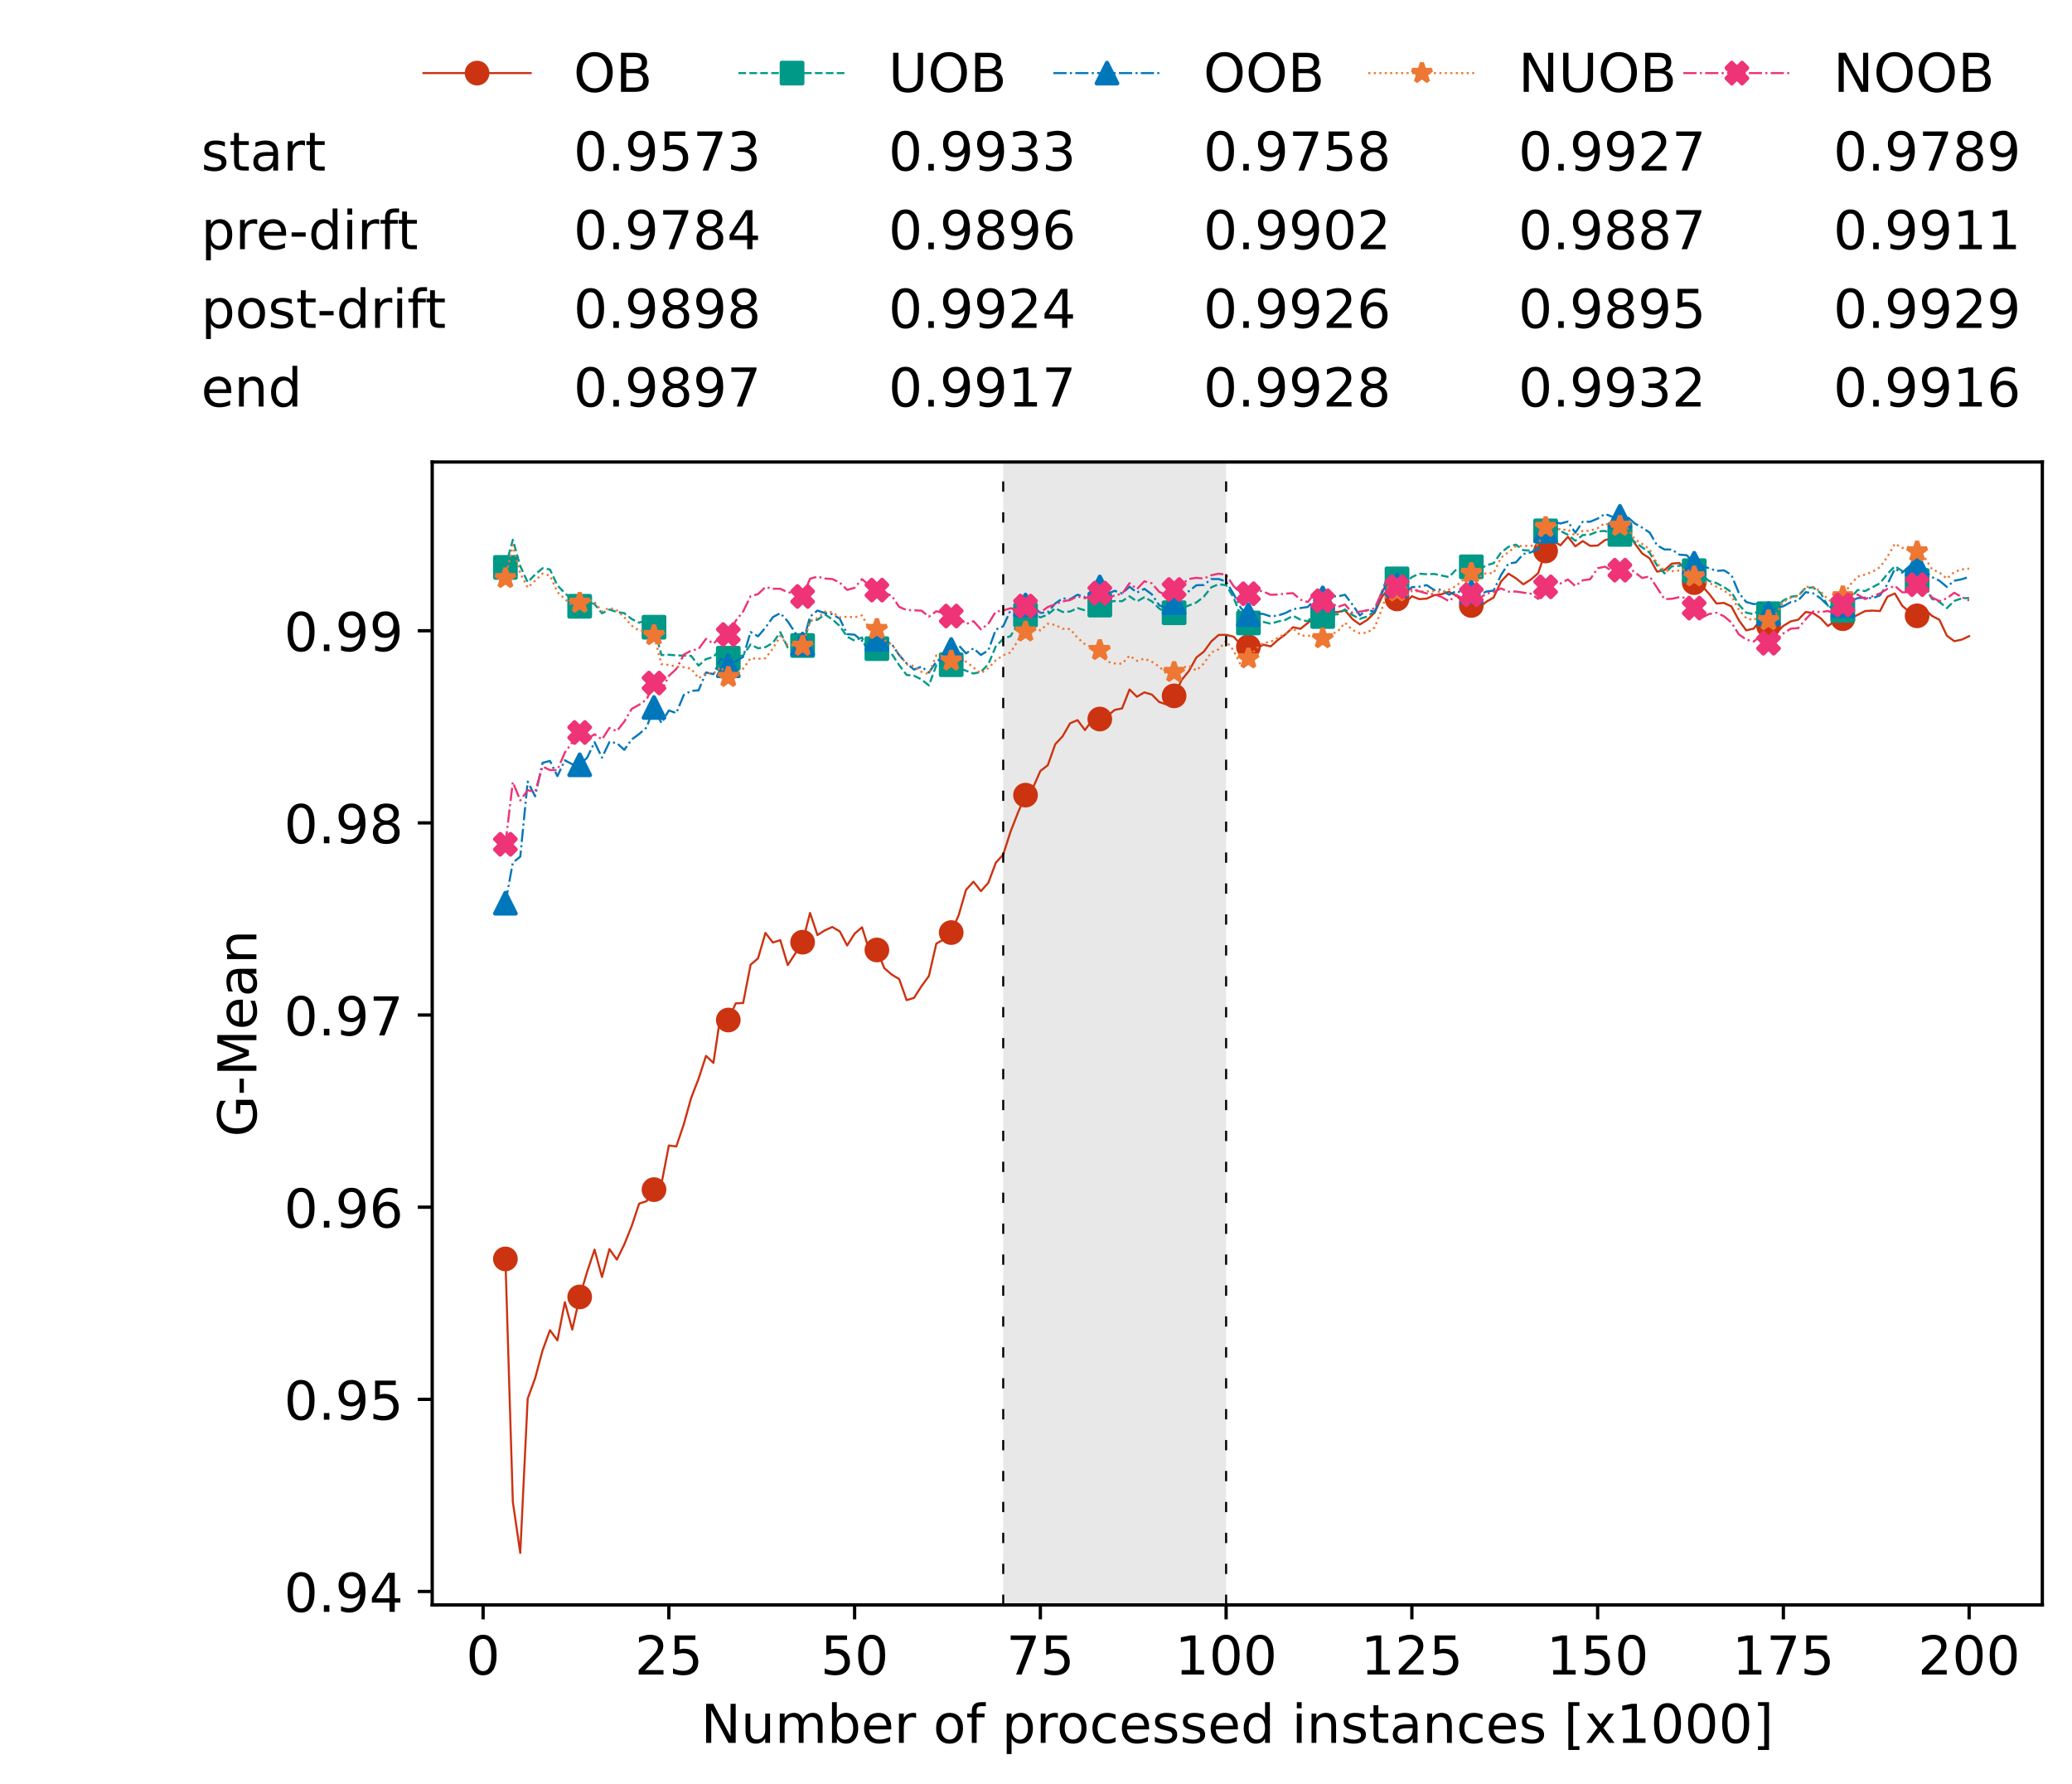 <?xml version="1.0" encoding="utf-8" standalone="no"?>
<!DOCTYPE svg PUBLIC "-//W3C//DTD SVG 1.1//EN"
  "http://www.w3.org/Graphics/SVG/1.1/DTD/svg11.dtd">
<!-- Created with matplotlib (https://matplotlib.org/) -->
<svg height="432.615pt" version="1.1" viewBox="0 0 502.65 432.615" width="502.65pt" xmlns="http://www.w3.org/2000/svg" xmlns:xlink="http://www.w3.org/1999/xlink">
 <defs>
  <style type="text/css">*{stroke-linecap:butt;stroke-linejoin:round;}</style>
 </defs>
 <g id="figure_1">
  <g id="patch_1">
   <path d="M 0 432.615 
L 502.65 432.615 
L 502.65 0 
L 0 0 
z
" style="fill:#ffffff;"/>
  </g>
  <g id="axes_1">
   <g id="patch_2">
    <path d="M 104.85 389.252 
L 495.45 389.252 
L 495.45 112.052 
L 104.85 112.052 
z
" style="fill:#ffffff;"/>
   </g>
   <g id="patch_3">
    <path clip-path="url(#pf6653a803d)" d="M 297.446 389.252 
L 297.446 112.052 
L 243.372 112.052 
L 243.372 389.252 
z
" style="fill:#d3d3d3;opacity:0.5;"/>
   </g>
   <g id="matplotlib.axis_1">
    <g id="xtick_1">
     <g id="line2d_1">
      <defs>
       <path d="M 0 0 
L 0 3.5 
" id="m427be0a1fa" style="stroke:#000000;stroke-width:0.8;"/>
      </defs>
      <g>
       <use style="stroke:#000000;stroke-width:0.8;" x="117.197" xlink:href="#m427be0a1fa" y="389.252"/>
      </g>
     </g>
     <g id="text_1">
      <!-- 0 -->
      <g transform="translate(113.061 406.13)scale(0.13 -0.13)">
       <defs>
        <path d="M 31.781 66.406 
Q 24.172 66.406 20.328 58.906 
Q 16.5 51.422 16.5 36.375 
Q 16.5 21.391 20.328 13.891 
Q 24.172 6.391 31.781 6.391 
Q 39.453 6.391 43.281 13.891 
Q 47.125 21.391 47.125 36.375 
Q 47.125 51.422 43.281 58.906 
Q 39.453 66.406 31.781 66.406 
z
M 31.781 74.219 
Q 44.047 74.219 50.516 64.516 
Q 56.984 54.828 56.984 36.375 
Q 56.984 17.969 50.516 8.266 
Q 44.047 -1.422 31.781 -1.422 
Q 19.531 -1.422 13.062 8.266 
Q 6.594 17.969 6.594 36.375 
Q 6.594 54.828 13.062 64.516 
Q 19.531 74.219 31.781 74.219 
z
" id="DejaVuSans-48"/>
       </defs>
       <use xlink:href="#DejaVuSans-48"/>
      </g>
     </g>
    </g>
    <g id="xtick_2">
     <g id="line2d_2">
      <g>
       <use style="stroke:#000000;stroke-width:0.8;" x="162.259" xlink:href="#m427be0a1fa" y="389.252"/>
      </g>
     </g>
     <g id="text_2">
      <!-- 25 -->
      <g transform="translate(153.988 406.13)scale(0.13 -0.13)">
       <defs>
        <path d="M 19.188 8.297 
L 53.609 8.297 
L 53.609 0 
L 7.328 0 
L 7.328 8.297 
Q 12.938 14.109 22.625 23.891 
Q 32.328 33.688 34.812 36.531 
Q 39.547 41.844 41.422 45.531 
Q 43.312 49.219 43.312 52.781 
Q 43.312 58.594 39.234 62.25 
Q 35.156 65.922 28.609 65.922 
Q 23.969 65.922 18.812 64.312 
Q 13.672 62.703 7.812 59.422 
L 7.812 69.391 
Q 13.766 71.781 18.938 73 
Q 24.125 74.219 28.422 74.219 
Q 39.75 74.219 46.484 68.547 
Q 53.219 62.891 53.219 53.422 
Q 53.219 48.922 51.531 44.891 
Q 49.859 40.875 45.406 35.406 
Q 44.188 33.984 37.641 27.219 
Q 31.109 20.453 19.188 8.297 
z
" id="DejaVuSans-50"/>
        <path d="M 10.797 72.906 
L 49.516 72.906 
L 49.516 64.594 
L 19.828 64.594 
L 19.828 46.734 
Q 21.969 47.469 24.109 47.828 
Q 26.266 48.188 28.422 48.188 
Q 40.625 48.188 47.75 41.5 
Q 54.891 34.812 54.891 23.391 
Q 54.891 11.625 47.562 5.094 
Q 40.234 -1.422 26.906 -1.422 
Q 22.312 -1.422 17.547 -0.641 
Q 12.797 0.141 7.719 1.703 
L 7.719 11.625 
Q 12.109 9.234 16.797 8.062 
Q 21.484 6.891 26.703 6.891 
Q 35.156 6.891 40.078 11.328 
Q 45.016 15.766 45.016 23.391 
Q 45.016 31 40.078 35.438 
Q 35.156 39.891 26.703 39.891 
Q 22.75 39.891 18.812 39.016 
Q 14.891 38.141 10.797 36.281 
z
" id="DejaVuSans-53"/>
       </defs>
       <use xlink:href="#DejaVuSans-50"/>
       <use x="63.623" xlink:href="#DejaVuSans-53"/>
      </g>
     </g>
    </g>
    <g id="xtick_3">
     <g id="line2d_3">
      <g>
       <use style="stroke:#000000;stroke-width:0.8;" x="207.322" xlink:href="#m427be0a1fa" y="389.252"/>
      </g>
     </g>
     <g id="text_3">
      <!-- 50 -->
      <g transform="translate(199.05 406.13)scale(0.13 -0.13)">
       <use xlink:href="#DejaVuSans-53"/>
       <use x="63.623" xlink:href="#DejaVuSans-48"/>
      </g>
     </g>
    </g>
    <g id="xtick_4">
     <g id="line2d_4">
      <g>
       <use style="stroke:#000000;stroke-width:0.8;" x="252.384" xlink:href="#m427be0a1fa" y="389.252"/>
      </g>
     </g>
     <g id="text_4">
      <!-- 75 -->
      <g transform="translate(244.113 406.13)scale(0.13 -0.13)">
       <defs>
        <path d="M 8.203 72.906 
L 55.078 72.906 
L 55.078 68.703 
L 28.609 0 
L 18.312 0 
L 43.219 64.594 
L 8.203 64.594 
z
" id="DejaVuSans-55"/>
       </defs>
       <use xlink:href="#DejaVuSans-55"/>
       <use x="63.623" xlink:href="#DejaVuSans-53"/>
      </g>
     </g>
    </g>
    <g id="xtick_5">
     <g id="line2d_5">
      <g>
       <use style="stroke:#000000;stroke-width:0.8;" x="297.446" xlink:href="#m427be0a1fa" y="389.252"/>
      </g>
     </g>
     <g id="text_5">
      <!-- 100 -->
      <g transform="translate(285.039 406.13)scale(0.13 -0.13)">
       <defs>
        <path d="M 12.406 8.297 
L 28.516 8.297 
L 28.516 63.922 
L 10.984 60.406 
L 10.984 69.391 
L 28.422 72.906 
L 38.281 72.906 
L 38.281 8.297 
L 54.391 8.297 
L 54.391 0 
L 12.406 0 
z
" id="DejaVuSans-49"/>
       </defs>
       <use xlink:href="#DejaVuSans-49"/>
       <use x="63.623" xlink:href="#DejaVuSans-48"/>
       <use x="127.246" xlink:href="#DejaVuSans-48"/>
      </g>
     </g>
    </g>
    <g id="xtick_6">
     <g id="line2d_6">
      <g>
       <use style="stroke:#000000;stroke-width:0.8;" x="342.509" xlink:href="#m427be0a1fa" y="389.252"/>
      </g>
     </g>
     <g id="text_6">
      <!-- 125 -->
      <g transform="translate(330.102 406.13)scale(0.13 -0.13)">
       <use xlink:href="#DejaVuSans-49"/>
       <use x="63.623" xlink:href="#DejaVuSans-50"/>
       <use x="127.246" xlink:href="#DejaVuSans-53"/>
      </g>
     </g>
    </g>
    <g id="xtick_7">
     <g id="line2d_7">
      <g>
       <use style="stroke:#000000;stroke-width:0.8;" x="387.571" xlink:href="#m427be0a1fa" y="389.252"/>
      </g>
     </g>
     <g id="text_7">
      <!-- 150 -->
      <g transform="translate(375.164 406.13)scale(0.13 -0.13)">
       <use xlink:href="#DejaVuSans-49"/>
       <use x="63.623" xlink:href="#DejaVuSans-53"/>
       <use x="127.246" xlink:href="#DejaVuSans-48"/>
      </g>
     </g>
    </g>
    <g id="xtick_8">
     <g id="line2d_8">
      <g>
       <use style="stroke:#000000;stroke-width:0.8;" x="432.633" xlink:href="#m427be0a1fa" y="389.252"/>
      </g>
     </g>
     <g id="text_8">
      <!-- 175 -->
      <g transform="translate(420.226 406.13)scale(0.13 -0.13)">
       <use xlink:href="#DejaVuSans-49"/>
       <use x="63.623" xlink:href="#DejaVuSans-55"/>
       <use x="127.246" xlink:href="#DejaVuSans-53"/>
      </g>
     </g>
    </g>
    <g id="xtick_9">
     <g id="line2d_9">
      <g>
       <use style="stroke:#000000;stroke-width:0.8;" x="477.695" xlink:href="#m427be0a1fa" y="389.252"/>
      </g>
     </g>
     <g id="text_9">
      <!-- 200 -->
      <g transform="translate(465.289 406.13)scale(0.13 -0.13)">
       <use xlink:href="#DejaVuSans-50"/>
       <use x="63.623" xlink:href="#DejaVuSans-48"/>
       <use x="127.246" xlink:href="#DejaVuSans-48"/>
      </g>
     </g>
    </g>
    <g id="text_10">
     <!-- Number of processed instances [x1000] -->
     <g transform="translate(170.025 422.711)scale(0.13 -0.13)">
      <defs>
       <path d="M 9.812 72.906 
L 23.094 72.906 
L 55.422 11.922 
L 55.422 72.906 
L 64.984 72.906 
L 64.984 0 
L 51.703 0 
L 19.391 60.984 
L 19.391 0 
L 9.812 0 
z
" id="DejaVuSans-78"/>
       <path d="M 8.5 21.578 
L 8.5 54.688 
L 17.484 54.688 
L 17.484 21.922 
Q 17.484 14.156 20.5 10.266 
Q 23.531 6.391 29.594 6.391 
Q 36.859 6.391 41.078 11.031 
Q 45.312 15.672 45.312 23.688 
L 45.312 54.688 
L 54.297 54.688 
L 54.297 0 
L 45.312 0 
L 45.312 8.406 
Q 42.047 3.422 37.719 1 
Q 33.406 -1.422 27.688 -1.422 
Q 18.266 -1.422 13.375 4.438 
Q 8.5 10.297 8.5 21.578 
z
M 31.109 56 
z
" id="DejaVuSans-117"/>
       <path d="M 52 44.188 
Q 55.375 50.25 60.062 53.125 
Q 64.75 56 71.094 56 
Q 79.641 56 84.281 50.016 
Q 88.922 44.047 88.922 33.016 
L 88.922 0 
L 79.891 0 
L 79.891 32.719 
Q 79.891 40.578 77.094 44.375 
Q 74.312 48.188 68.609 48.188 
Q 61.625 48.188 57.562 43.547 
Q 53.516 38.922 53.516 30.906 
L 53.516 0 
L 44.484 0 
L 44.484 32.719 
Q 44.484 40.625 41.703 44.406 
Q 38.922 48.188 33.109 48.188 
Q 26.219 48.188 22.156 43.531 
Q 18.109 38.875 18.109 30.906 
L 18.109 0 
L 9.078 0 
L 9.078 54.688 
L 18.109 54.688 
L 18.109 46.188 
Q 21.188 51.219 25.484 53.609 
Q 29.781 56 35.688 56 
Q 41.656 56 45.828 52.969 
Q 50 49.953 52 44.188 
z
" id="DejaVuSans-109"/>
       <path d="M 48.688 27.297 
Q 48.688 37.203 44.609 42.844 
Q 40.531 48.484 33.406 48.484 
Q 26.266 48.484 22.188 42.844 
Q 18.109 37.203 18.109 27.297 
Q 18.109 17.391 22.188 11.75 
Q 26.266 6.109 33.406 6.109 
Q 40.531 6.109 44.609 11.75 
Q 48.688 17.391 48.688 27.297 
z
M 18.109 46.391 
Q 20.953 51.266 25.266 53.625 
Q 29.594 56 35.594 56 
Q 45.562 56 51.781 48.094 
Q 58.016 40.188 58.016 27.297 
Q 58.016 14.406 51.781 6.484 
Q 45.562 -1.422 35.594 -1.422 
Q 29.594 -1.422 25.266 0.953 
Q 20.953 3.328 18.109 8.203 
L 18.109 0 
L 9.078 0 
L 9.078 75.984 
L 18.109 75.984 
z
" id="DejaVuSans-98"/>
       <path d="M 56.203 29.594 
L 56.203 25.203 
L 14.891 25.203 
Q 15.484 15.922 20.484 11.062 
Q 25.484 6.203 34.422 6.203 
Q 39.594 6.203 44.453 7.469 
Q 49.312 8.734 54.109 11.281 
L 54.109 2.781 
Q 49.266 0.734 44.188 -0.344 
Q 39.109 -1.422 33.891 -1.422 
Q 20.797 -1.422 13.156 6.188 
Q 5.516 13.812 5.516 26.812 
Q 5.516 40.234 12.766 48.109 
Q 20.016 56 32.328 56 
Q 43.359 56 49.781 48.891 
Q 56.203 41.797 56.203 29.594 
z
M 47.219 32.234 
Q 47.125 39.594 43.094 43.984 
Q 39.062 48.391 32.422 48.391 
Q 24.906 48.391 20.391 44.141 
Q 15.875 39.891 15.188 32.172 
z
" id="DejaVuSans-101"/>
       <path d="M 41.109 46.297 
Q 39.594 47.172 37.812 47.578 
Q 36.031 48 33.891 48 
Q 26.266 48 22.188 43.047 
Q 18.109 38.094 18.109 28.812 
L 18.109 0 
L 9.078 0 
L 9.078 54.688 
L 18.109 54.688 
L 18.109 46.188 
Q 20.953 51.172 25.484 53.578 
Q 30.031 56 36.531 56 
Q 37.453 56 38.578 55.875 
Q 39.703 55.766 41.062 55.516 
z
" id="DejaVuSans-114"/>
       <path id="DejaVuSans-32"/>
       <path d="M 30.609 48.391 
Q 23.391 48.391 19.188 42.75 
Q 14.984 37.109 14.984 27.297 
Q 14.984 17.484 19.156 11.844 
Q 23.344 6.203 30.609 6.203 
Q 37.797 6.203 41.984 11.859 
Q 46.188 17.531 46.188 27.297 
Q 46.188 37.016 41.984 42.703 
Q 37.797 48.391 30.609 48.391 
z
M 30.609 56 
Q 42.328 56 49.016 48.375 
Q 55.719 40.766 55.719 27.297 
Q 55.719 13.875 49.016 6.219 
Q 42.328 -1.422 30.609 -1.422 
Q 18.844 -1.422 12.172 6.219 
Q 5.516 13.875 5.516 27.297 
Q 5.516 40.766 12.172 48.375 
Q 18.844 56 30.609 56 
z
" id="DejaVuSans-111"/>
       <path d="M 37.109 75.984 
L 37.109 68.5 
L 28.516 68.5 
Q 23.688 68.5 21.797 66.547 
Q 19.922 64.594 19.922 59.516 
L 19.922 54.688 
L 34.719 54.688 
L 34.719 47.703 
L 19.922 47.703 
L 19.922 0 
L 10.891 0 
L 10.891 47.703 
L 2.297 47.703 
L 2.297 54.688 
L 10.891 54.688 
L 10.891 58.5 
Q 10.891 67.625 15.141 71.797 
Q 19.391 75.984 28.609 75.984 
z
" id="DejaVuSans-102"/>
       <path d="M 18.109 8.203 
L 18.109 -20.797 
L 9.078 -20.797 
L 9.078 54.688 
L 18.109 54.688 
L 18.109 46.391 
Q 20.953 51.266 25.266 53.625 
Q 29.594 56 35.594 56 
Q 45.562 56 51.781 48.094 
Q 58.016 40.188 58.016 27.297 
Q 58.016 14.406 51.781 6.484 
Q 45.562 -1.422 35.594 -1.422 
Q 29.594 -1.422 25.266 0.953 
Q 20.953 3.328 18.109 8.203 
z
M 48.688 27.297 
Q 48.688 37.203 44.609 42.844 
Q 40.531 48.484 33.406 48.484 
Q 26.266 48.484 22.188 42.844 
Q 18.109 37.203 18.109 27.297 
Q 18.109 17.391 22.188 11.75 
Q 26.266 6.109 33.406 6.109 
Q 40.531 6.109 44.609 11.75 
Q 48.688 17.391 48.688 27.297 
z
" id="DejaVuSans-112"/>
       <path d="M 48.781 52.594 
L 48.781 44.188 
Q 44.969 46.297 41.141 47.344 
Q 37.312 48.391 33.406 48.391 
Q 24.656 48.391 19.812 42.844 
Q 14.984 37.312 14.984 27.297 
Q 14.984 17.281 19.812 11.734 
Q 24.656 6.203 33.406 6.203 
Q 37.312 6.203 41.141 7.25 
Q 44.969 8.297 48.781 10.406 
L 48.781 2.094 
Q 45.016 0.344 40.984 -0.531 
Q 36.969 -1.422 32.422 -1.422 
Q 20.062 -1.422 12.781 6.344 
Q 5.516 14.109 5.516 27.297 
Q 5.516 40.672 12.859 48.328 
Q 20.219 56 33.016 56 
Q 37.156 56 41.109 55.141 
Q 45.062 54.297 48.781 52.594 
z
" id="DejaVuSans-99"/>
       <path d="M 44.281 53.078 
L 44.281 44.578 
Q 40.484 46.531 36.375 47.5 
Q 32.281 48.484 27.875 48.484 
Q 21.188 48.484 17.844 46.438 
Q 14.5 44.391 14.5 40.281 
Q 14.5 37.156 16.891 35.375 
Q 19.281 33.594 26.516 31.984 
L 29.594 31.297 
Q 39.156 29.25 43.188 25.516 
Q 47.219 21.781 47.219 15.094 
Q 47.219 7.469 41.188 3.016 
Q 35.156 -1.422 24.609 -1.422 
Q 20.219 -1.422 15.453 -0.562 
Q 10.688 0.297 5.422 2 
L 5.422 11.281 
Q 10.406 8.688 15.234 7.391 
Q 20.062 6.109 24.812 6.109 
Q 31.156 6.109 34.562 8.281 
Q 37.984 10.453 37.984 14.406 
Q 37.984 18.062 35.516 20.016 
Q 33.062 21.969 24.703 23.781 
L 21.578 24.516 
Q 13.234 26.266 9.516 29.906 
Q 5.812 33.547 5.812 39.891 
Q 5.812 47.609 11.281 51.797 
Q 16.75 56 26.812 56 
Q 31.781 56 36.172 55.266 
Q 40.578 54.547 44.281 53.078 
z
" id="DejaVuSans-115"/>
       <path d="M 45.406 46.391 
L 45.406 75.984 
L 54.391 75.984 
L 54.391 0 
L 45.406 0 
L 45.406 8.203 
Q 42.578 3.328 38.25 0.953 
Q 33.938 -1.422 27.875 -1.422 
Q 17.969 -1.422 11.734 6.484 
Q 5.516 14.406 5.516 27.297 
Q 5.516 40.188 11.734 48.094 
Q 17.969 56 27.875 56 
Q 33.938 56 38.25 53.625 
Q 42.578 51.266 45.406 46.391 
z
M 14.797 27.297 
Q 14.797 17.391 18.875 11.75 
Q 22.953 6.109 30.078 6.109 
Q 37.203 6.109 41.297 11.75 
Q 45.406 17.391 45.406 27.297 
Q 45.406 37.203 41.297 42.844 
Q 37.203 48.484 30.078 48.484 
Q 22.953 48.484 18.875 42.844 
Q 14.797 37.203 14.797 27.297 
z
" id="DejaVuSans-100"/>
       <path d="M 9.422 54.688 
L 18.406 54.688 
L 18.406 0 
L 9.422 0 
z
M 9.422 75.984 
L 18.406 75.984 
L 18.406 64.594 
L 9.422 64.594 
z
" id="DejaVuSans-105"/>
       <path d="M 54.891 33.016 
L 54.891 0 
L 45.906 0 
L 45.906 32.719 
Q 45.906 40.484 42.875 44.328 
Q 39.844 48.188 33.797 48.188 
Q 26.516 48.188 22.312 43.547 
Q 18.109 38.922 18.109 30.906 
L 18.109 0 
L 9.078 0 
L 9.078 54.688 
L 18.109 54.688 
L 18.109 46.188 
Q 21.344 51.125 25.703 53.562 
Q 30.078 56 35.797 56 
Q 45.219 56 50.047 50.172 
Q 54.891 44.344 54.891 33.016 
z
" id="DejaVuSans-110"/>
       <path d="M 18.312 70.219 
L 18.312 54.688 
L 36.812 54.688 
L 36.812 47.703 
L 18.312 47.703 
L 18.312 18.016 
Q 18.312 11.328 20.141 9.422 
Q 21.969 7.516 27.594 7.516 
L 36.812 7.516 
L 36.812 0 
L 27.594 0 
Q 17.188 0 13.234 3.875 
Q 9.281 7.766 9.281 18.016 
L 9.281 47.703 
L 2.688 47.703 
L 2.688 54.688 
L 9.281 54.688 
L 9.281 70.219 
z
" id="DejaVuSans-116"/>
       <path d="M 34.281 27.484 
Q 23.391 27.484 19.188 25 
Q 14.984 22.516 14.984 16.5 
Q 14.984 11.719 18.141 8.906 
Q 21.297 6.109 26.703 6.109 
Q 34.188 6.109 38.703 11.406 
Q 43.219 16.703 43.219 25.484 
L 43.219 27.484 
z
M 52.203 31.203 
L 52.203 0 
L 43.219 0 
L 43.219 8.297 
Q 40.141 3.328 35.547 0.953 
Q 30.953 -1.422 24.312 -1.422 
Q 15.922 -1.422 10.953 3.297 
Q 6 8.016 6 15.922 
Q 6 25.141 12.172 29.828 
Q 18.359 34.516 30.609 34.516 
L 43.219 34.516 
L 43.219 35.406 
Q 43.219 41.609 39.141 45 
Q 35.062 48.391 27.688 48.391 
Q 23 48.391 18.547 47.266 
Q 14.109 46.141 10.016 43.891 
L 10.016 52.203 
Q 14.938 54.109 19.578 55.047 
Q 24.219 56 28.609 56 
Q 40.484 56 46.344 49.844 
Q 52.203 43.703 52.203 31.203 
z
" id="DejaVuSans-97"/>
       <path d="M 8.594 75.984 
L 29.297 75.984 
L 29.297 69 
L 17.578 69 
L 17.578 -6.203 
L 29.297 -6.203 
L 29.297 -13.188 
L 8.594 -13.188 
z
" id="DejaVuSans-91"/>
       <path d="M 54.891 54.688 
L 35.109 28.078 
L 55.906 0 
L 45.312 0 
L 29.391 21.484 
L 13.484 0 
L 2.875 0 
L 24.125 28.609 
L 4.688 54.688 
L 15.281 54.688 
L 29.781 35.203 
L 44.281 54.688 
z
" id="DejaVuSans-120"/>
       <path d="M 30.422 75.984 
L 30.422 -13.188 
L 9.719 -13.188 
L 9.719 -6.203 
L 21.391 -6.203 
L 21.391 69 
L 9.719 69 
L 9.719 75.984 
z
" id="DejaVuSans-93"/>
      </defs>
      <use xlink:href="#DejaVuSans-78"/>
      <use x="74.805" xlink:href="#DejaVuSans-117"/>
      <use x="138.184" xlink:href="#DejaVuSans-109"/>
      <use x="235.596" xlink:href="#DejaVuSans-98"/>
      <use x="299.072" xlink:href="#DejaVuSans-101"/>
      <use x="360.596" xlink:href="#DejaVuSans-114"/>
      <use x="401.709" xlink:href="#DejaVuSans-32"/>
      <use x="433.496" xlink:href="#DejaVuSans-111"/>
      <use x="494.678" xlink:href="#DejaVuSans-102"/>
      <use x="529.883" xlink:href="#DejaVuSans-32"/>
      <use x="561.67" xlink:href="#DejaVuSans-112"/>
      <use x="625.146" xlink:href="#DejaVuSans-114"/>
      <use x="664.01" xlink:href="#DejaVuSans-111"/>
      <use x="725.191" xlink:href="#DejaVuSans-99"/>
      <use x="780.172" xlink:href="#DejaVuSans-101"/>
      <use x="841.695" xlink:href="#DejaVuSans-115"/>
      <use x="893.795" xlink:href="#DejaVuSans-115"/>
      <use x="945.895" xlink:href="#DejaVuSans-101"/>
      <use x="1007.418" xlink:href="#DejaVuSans-100"/>
      <use x="1070.895" xlink:href="#DejaVuSans-32"/>
      <use x="1102.682" xlink:href="#DejaVuSans-105"/>
      <use x="1130.465" xlink:href="#DejaVuSans-110"/>
      <use x="1193.844" xlink:href="#DejaVuSans-115"/>
      <use x="1245.943" xlink:href="#DejaVuSans-116"/>
      <use x="1285.152" xlink:href="#DejaVuSans-97"/>
      <use x="1346.432" xlink:href="#DejaVuSans-110"/>
      <use x="1409.811" xlink:href="#DejaVuSans-99"/>
      <use x="1464.791" xlink:href="#DejaVuSans-101"/>
      <use x="1526.314" xlink:href="#DejaVuSans-115"/>
      <use x="1578.414" xlink:href="#DejaVuSans-32"/>
      <use x="1610.201" xlink:href="#DejaVuSans-91"/>
      <use x="1649.215" xlink:href="#DejaVuSans-120"/>
      <use x="1708.395" xlink:href="#DejaVuSans-49"/>
      <use x="1772.018" xlink:href="#DejaVuSans-48"/>
      <use x="1835.641" xlink:href="#DejaVuSans-48"/>
      <use x="1899.264" xlink:href="#DejaVuSans-48"/>
      <use x="1962.887" xlink:href="#DejaVuSans-93"/>
     </g>
    </g>
   </g>
   <g id="matplotlib.axis_2">
    <g id="ytick_1">
     <g id="line2d_10">
      <defs>
       <path d="M 0 0 
L -3.5 0 
" id="m28c60a40d6" style="stroke:#000000;stroke-width:0.8;"/>
      </defs>
      <g>
       <use style="stroke:#000000;stroke-width:0.8;" x="104.85" xlink:href="#m28c60a40d6" y="385.988"/>
      </g>
     </g>
     <g id="text_11">
      <!-- 0.94 -->
      <g transform="translate(68.905 390.927)scale(0.13 -0.13)">
       <defs>
        <path d="M 10.688 12.406 
L 21 12.406 
L 21 0 
L 10.688 0 
z
" id="DejaVuSans-46"/>
        <path d="M 10.984 1.516 
L 10.984 10.5 
Q 14.703 8.734 18.5 7.812 
Q 22.312 6.891 25.984 6.891 
Q 35.75 6.891 40.891 13.453 
Q 46.047 20.016 46.781 33.406 
Q 43.953 29.203 39.594 26.953 
Q 35.25 24.703 29.984 24.703 
Q 19.047 24.703 12.672 31.312 
Q 6.297 37.938 6.297 49.422 
Q 6.297 60.641 12.938 67.422 
Q 19.578 74.219 30.609 74.219 
Q 43.266 74.219 49.922 64.516 
Q 56.594 54.828 56.594 36.375 
Q 56.594 19.141 48.406 8.859 
Q 40.234 -1.422 26.422 -1.422 
Q 22.703 -1.422 18.891 -0.688 
Q 15.094 0.047 10.984 1.516 
z
M 30.609 32.422 
Q 37.25 32.422 41.125 36.953 
Q 45.016 41.5 45.016 49.422 
Q 45.016 57.281 41.125 61.844 
Q 37.25 66.406 30.609 66.406 
Q 23.969 66.406 20.094 61.844 
Q 16.219 57.281 16.219 49.422 
Q 16.219 41.5 20.094 36.953 
Q 23.969 32.422 30.609 32.422 
z
" id="DejaVuSans-57"/>
        <path d="M 37.797 64.312 
L 12.891 25.391 
L 37.797 25.391 
z
M 35.203 72.906 
L 47.609 72.906 
L 47.609 25.391 
L 58.016 25.391 
L 58.016 17.188 
L 47.609 17.188 
L 47.609 0 
L 37.797 0 
L 37.797 17.188 
L 4.891 17.188 
L 4.891 26.703 
z
" id="DejaVuSans-52"/>
       </defs>
       <use xlink:href="#DejaVuSans-48"/>
       <use x="63.623" xlink:href="#DejaVuSans-46"/>
       <use x="95.41" xlink:href="#DejaVuSans-57"/>
       <use x="159.033" xlink:href="#DejaVuSans-52"/>
      </g>
     </g>
    </g>
    <g id="ytick_2">
     <g id="line2d_11">
      <g>
       <use style="stroke:#000000;stroke-width:0.8;" x="104.85" xlink:href="#m28c60a40d6" y="339.386"/>
      </g>
     </g>
     <g id="text_12">
      <!-- 0.95 -->
      <g transform="translate(68.905 344.325)scale(0.13 -0.13)">
       <use xlink:href="#DejaVuSans-48"/>
       <use x="63.623" xlink:href="#DejaVuSans-46"/>
       <use x="95.41" xlink:href="#DejaVuSans-57"/>
       <use x="159.033" xlink:href="#DejaVuSans-53"/>
      </g>
     </g>
    </g>
    <g id="ytick_3">
     <g id="line2d_12">
      <g>
       <use style="stroke:#000000;stroke-width:0.8;" x="104.85" xlink:href="#m28c60a40d6" y="292.783"/>
      </g>
     </g>
     <g id="text_13">
      <!-- 0.96 -->
      <g transform="translate(68.905 297.722)scale(0.13 -0.13)">
       <defs>
        <path d="M 33.016 40.375 
Q 26.375 40.375 22.484 35.828 
Q 18.609 31.297 18.609 23.391 
Q 18.609 15.531 22.484 10.953 
Q 26.375 6.391 33.016 6.391 
Q 39.656 6.391 43.531 10.953 
Q 47.406 15.531 47.406 23.391 
Q 47.406 31.297 43.531 35.828 
Q 39.656 40.375 33.016 40.375 
z
M 52.594 71.297 
L 52.594 62.312 
Q 48.875 64.062 45.094 64.984 
Q 41.312 65.922 37.594 65.922 
Q 27.828 65.922 22.672 59.328 
Q 17.531 52.734 16.797 39.406 
Q 19.672 43.656 24.016 45.922 
Q 28.375 48.188 33.594 48.188 
Q 44.578 48.188 50.953 41.516 
Q 57.328 34.859 57.328 23.391 
Q 57.328 12.156 50.688 5.359 
Q 44.047 -1.422 33.016 -1.422 
Q 20.359 -1.422 13.672 8.266 
Q 6.984 17.969 6.984 36.375 
Q 6.984 53.656 15.188 63.938 
Q 23.391 74.219 37.203 74.219 
Q 40.922 74.219 44.703 73.484 
Q 48.484 72.75 52.594 71.297 
z
" id="DejaVuSans-54"/>
       </defs>
       <use xlink:href="#DejaVuSans-48"/>
       <use x="63.623" xlink:href="#DejaVuSans-46"/>
       <use x="95.41" xlink:href="#DejaVuSans-57"/>
       <use x="159.033" xlink:href="#DejaVuSans-54"/>
      </g>
     </g>
    </g>
    <g id="ytick_4">
     <g id="line2d_13">
      <g>
       <use style="stroke:#000000;stroke-width:0.8;" x="104.85" xlink:href="#m28c60a40d6" y="246.181"/>
      </g>
     </g>
     <g id="text_14">
      <!-- 0.97 -->
      <g transform="translate(68.905 251.12)scale(0.13 -0.13)">
       <use xlink:href="#DejaVuSans-48"/>
       <use x="63.623" xlink:href="#DejaVuSans-46"/>
       <use x="95.41" xlink:href="#DejaVuSans-57"/>
       <use x="159.033" xlink:href="#DejaVuSans-55"/>
      </g>
     </g>
    </g>
    <g id="ytick_5">
     <g id="line2d_14">
      <g>
       <use style="stroke:#000000;stroke-width:0.8;" x="104.85" xlink:href="#m28c60a40d6" y="199.578"/>
      </g>
     </g>
     <g id="text_15">
      <!-- 0.98 -->
      <g transform="translate(68.905 204.517)scale(0.13 -0.13)">
       <defs>
        <path d="M 31.781 34.625 
Q 24.75 34.625 20.719 30.859 
Q 16.703 27.094 16.703 20.516 
Q 16.703 13.922 20.719 10.156 
Q 24.75 6.391 31.781 6.391 
Q 38.812 6.391 42.859 10.172 
Q 46.922 13.969 46.922 20.516 
Q 46.922 27.094 42.891 30.859 
Q 38.875 34.625 31.781 34.625 
z
M 21.922 38.812 
Q 15.578 40.375 12.031 44.719 
Q 8.5 49.078 8.5 55.328 
Q 8.5 64.062 14.719 69.141 
Q 20.953 74.219 31.781 74.219 
Q 42.672 74.219 48.875 69.141 
Q 55.078 64.062 55.078 55.328 
Q 55.078 49.078 51.531 44.719 
Q 48 40.375 41.703 38.812 
Q 48.828 37.156 52.797 32.312 
Q 56.781 27.484 56.781 20.516 
Q 56.781 9.906 50.312 4.234 
Q 43.844 -1.422 31.781 -1.422 
Q 19.734 -1.422 13.25 4.234 
Q 6.781 9.906 6.781 20.516 
Q 6.781 27.484 10.781 32.312 
Q 14.797 37.156 21.922 38.812 
z
M 18.312 54.391 
Q 18.312 48.734 21.844 45.562 
Q 25.391 42.391 31.781 42.391 
Q 38.141 42.391 41.719 45.562 
Q 45.312 48.734 45.312 54.391 
Q 45.312 60.062 41.719 63.234 
Q 38.141 66.406 31.781 66.406 
Q 25.391 66.406 21.844 63.234 
Q 18.312 60.062 18.312 54.391 
z
" id="DejaVuSans-56"/>
       </defs>
       <use xlink:href="#DejaVuSans-48"/>
       <use x="63.623" xlink:href="#DejaVuSans-46"/>
       <use x="95.41" xlink:href="#DejaVuSans-57"/>
       <use x="159.033" xlink:href="#DejaVuSans-56"/>
      </g>
     </g>
    </g>
    <g id="ytick_6">
     <g id="line2d_15">
      <g>
       <use style="stroke:#000000;stroke-width:0.8;" x="104.85" xlink:href="#m28c60a40d6" y="152.976"/>
      </g>
     </g>
     <g id="text_16">
      <!-- 0.99 -->
      <g transform="translate(68.905 157.915)scale(0.13 -0.13)">
       <use xlink:href="#DejaVuSans-48"/>
       <use x="63.623" xlink:href="#DejaVuSans-46"/>
       <use x="95.41" xlink:href="#DejaVuSans-57"/>
       <use x="159.033" xlink:href="#DejaVuSans-57"/>
      </g>
     </g>
    </g>
    <g id="text_17">
     <!-- G-Mean -->
     <g transform="translate(62.201 275.744)rotate(-90)scale(0.13 -0.13)">
      <defs>
       <path d="M 59.516 10.406 
L 59.516 29.984 
L 43.406 29.984 
L 43.406 38.094 
L 69.281 38.094 
L 69.281 6.781 
Q 63.578 2.734 56.688 0.656 
Q 49.812 -1.422 42 -1.422 
Q 24.906 -1.422 15.25 8.562 
Q 5.609 18.562 5.609 36.375 
Q 5.609 54.25 15.25 64.234 
Q 24.906 74.219 42 74.219 
Q 49.125 74.219 55.547 72.453 
Q 61.969 70.703 67.391 67.281 
L 67.391 56.781 
Q 61.922 61.422 55.766 63.766 
Q 49.609 66.109 42.828 66.109 
Q 29.438 66.109 22.719 58.641 
Q 16.016 51.172 16.016 36.375 
Q 16.016 21.625 22.719 14.156 
Q 29.438 6.688 42.828 6.688 
Q 48.047 6.688 52.141 7.594 
Q 56.25 8.5 59.516 10.406 
z
" id="DejaVuSans-71"/>
       <path d="M 4.891 31.391 
L 31.203 31.391 
L 31.203 23.391 
L 4.891 23.391 
z
" id="DejaVuSans-45"/>
       <path d="M 9.812 72.906 
L 24.516 72.906 
L 43.109 23.297 
L 61.812 72.906 
L 76.516 72.906 
L 76.516 0 
L 66.891 0 
L 66.891 64.016 
L 48.094 14.016 
L 38.188 14.016 
L 19.391 64.016 
L 19.391 0 
L 9.812 0 
z
" id="DejaVuSans-77"/>
      </defs>
      <use xlink:href="#DejaVuSans-71"/>
      <use x="77.49" xlink:href="#DejaVuSans-45"/>
      <use x="113.574" xlink:href="#DejaVuSans-77"/>
      <use x="199.854" xlink:href="#DejaVuSans-101"/>
      <use x="261.377" xlink:href="#DejaVuSans-97"/>
      <use x="322.656" xlink:href="#DejaVuSans-110"/>
     </g>
    </g>
   </g>
   <g id="line2d_16"/>
   <g id="line2d_17"/>
   <g id="line2d_18"/>
   <g id="line2d_19"/>
   <g id="line2d_20"/>
   <g id="line2d_21">
    <path clip-path="url(#pf6653a803d)" d="M 122.605 305.332 
L 124.407 364.224 
L 126.21 376.652 
L 128.012 339.213 
L 129.815 334.287 
L 131.617 327.522 
L 133.419 322.613 
L 135.222 325.09 
L 137.024 315.828 
L 138.827 322.462 
L 140.629 314.552 
L 142.432 308.468 
L 144.234 303.076 
L 146.037 309.722 
L 147.839 302.951 
L 149.642 305.501 
L 151.444 301.833 
L 153.247 297.355 
L 155.049 291.916 
L 156.852 291.329 
L 158.654 288.522 
L 160.457 287.167 
L 162.259 277.817 
L 164.062 278.062 
L 165.864 272.74 
L 167.667 266.276 
L 169.469 261.653 
L 171.272 256.083 
L 173.074 257.792 
L 174.877 245.696 
L 176.679 247.391 
L 178.482 243.336 
L 180.284 243.268 
L 182.087 233.973 
L 183.889 232.443 
L 185.692 226.263 
L 187.494 228.598 
L 189.297 228.02 
L 191.099 234.073 
L 194.704 228.511 
L 196.507 221.422 
L 198.309 226.78 
L 200.112 225.633 
L 201.914 224.829 
L 203.717 225.891 
L 205.519 229.304 
L 207.322 226.444 
L 209.124 224.899 
L 210.927 230.7 
L 212.729 230.399 
L 214.532 234.83 
L 216.334 236.371 
L 218.137 237.458 
L 219.939 242.571 
L 221.742 242.018 
L 223.544 239.183 
L 225.347 236.713 
L 227.149 228.846 
L 228.952 227.847 
L 230.754 226.177 
L 232.557 221.983 
L 234.359 215.803 
L 236.162 213.844 
L 237.964 216.131 
L 239.767 214.097 
L 241.569 209.248 
L 243.372 207.259 
L 245.174 201.625 
L 246.976 197.042 
L 248.779 192.847 
L 250.581 191.083 
L 252.384 186.989 
L 254.186 185.589 
L 255.989 180.511 
L 257.791 178.558 
L 259.594 175.43 
L 261.396 174.65 
L 263.199 177.066 
L 265.001 174.599 
L 266.804 174.392 
L 268.606 173.677 
L 270.409 172.179 
L 272.211 171.808 
L 274.014 167.227 
L 275.816 168.987 
L 277.619 167.921 
L 279.421 168.452 
L 281.224 170.266 
L 283.026 170.869 
L 284.829 168.772 
L 286.631 164.952 
L 288.434 162.723 
L 290.236 159.455 
L 292.039 158.051 
L 293.841 155.572 
L 295.644 153.992 
L 297.446 153.975 
L 299.249 154.414 
L 301.051 156.355 
L 304.656 157.401 
L 306.459 156.35 
L 308.261 156.776 
L 310.064 155.174 
L 311.866 153.83 
L 313.669 152.128 
L 315.471 152.51 
L 319.076 149.656 
L 320.879 149.263 
L 322.681 148.361 
L 324.484 148.464 
L 326.286 148.027 
L 328.089 150.125 
L 329.891 151.458 
L 331.694 150.343 
L 333.496 148.571 
L 335.299 144.669 
L 337.101 142.608 
L 338.904 145.261 
L 340.706 146.381 
L 342.509 144.602 
L 344.311 145.316 
L 346.114 145.187 
L 347.916 144.358 
L 349.719 144.106 
L 351.521 143.533 
L 353.324 144.46 
L 355.126 146.162 
L 358.731 147.439 
L 360.533 145.969 
L 362.336 144.926 
L 364.138 141.033 
L 365.941 139.125 
L 367.743 140.252 
L 369.546 141.713 
L 371.348 140.579 
L 373.151 139.014 
L 374.953 133.63 
L 376.756 131.152 
L 378.558 132.255 
L 380.361 130.188 
L 382.163 132.496 
L 383.966 131.233 
L 385.768 132.388 
L 387.571 132.316 
L 389.373 130.979 
L 391.176 130.565 
L 392.978 128.719 
L 394.781 128.963 
L 396.583 131.81 
L 398.386 134.233 
L 400.188 135.42 
L 401.991 138.649 
L 403.793 138.269 
L 405.596 136.682 
L 407.398 136.552 
L 409.201 138.452 
L 411.003 141.309 
L 412.806 142.013 
L 414.608 144.025 
L 416.411 146.371 
L 418.213 146.23 
L 420.016 147.066 
L 421.818 150.408 
L 423.621 152.882 
L 425.423 152.46 
L 427.226 150.203 
L 429.028 151.793 
L 430.831 153.566 
L 432.633 151.789 
L 434.436 150.697 
L 436.238 150.295 
L 438.041 148.423 
L 439.843 148.699 
L 441.646 149.92 
L 443.448 151.831 
L 445.251 150.546 
L 447.053 150.055 
L 448.856 150.032 
L 452.461 148.199 
L 454.263 148.089 
L 456.066 148.2 
L 457.868 144.729 
L 459.671 143.932 
L 461.473 146.936 
L 463.276 148.463 
L 465.078 149.361 
L 466.881 147.726 
L 468.683 149.375 
L 470.485 150.316 
L 472.288 154.169 
L 474.09 155.507 
L 475.893 155.136 
L 477.695 154.295 
L 477.695 154.295 
" style="fill:none;stroke:#cc3311;stroke-linecap:square;stroke-width:0.5;"/>
    <defs>
     <path d="M 0 2.5 
C 0.663 2.5 1.299 2.237 1.768 1.768 
C 2.237 1.299 2.5 0.663 2.5 0 
C 2.5 -0.663 2.237 -1.299 1.768 -1.768 
C 1.299 -2.237 0.663 -2.5 0 -2.5 
C -0.663 -2.5 -1.299 -2.237 -1.768 -1.768 
C -2.237 -1.299 -2.5 -0.663 -2.5 0 
C -2.5 0.663 -2.237 1.299 -1.768 1.768 
C -1.299 2.237 -0.663 2.5 0 2.5 
z
" id="m416e31ee41" style="stroke:#cc3311;"/>
    </defs>
    <g clip-path="url(#pf6653a803d)">
     <use style="fill:#cc3311;stroke:#cc3311;" x="122.605" xlink:href="#m416e31ee41" y="305.332"/>
     <use style="fill:#cc3311;stroke:#cc3311;" x="140.629" xlink:href="#m416e31ee41" y="314.552"/>
     <use style="fill:#cc3311;stroke:#cc3311;" x="158.654" xlink:href="#m416e31ee41" y="288.522"/>
     <use style="fill:#cc3311;stroke:#cc3311;" x="176.679" xlink:href="#m416e31ee41" y="247.391"/>
     <use style="fill:#cc3311;stroke:#cc3311;" x="194.704" xlink:href="#m416e31ee41" y="228.511"/>
     <use style="fill:#cc3311;stroke:#cc3311;" x="212.729" xlink:href="#m416e31ee41" y="230.399"/>
     <use style="fill:#cc3311;stroke:#cc3311;" x="230.754" xlink:href="#m416e31ee41" y="226.177"/>
     <use style="fill:#cc3311;stroke:#cc3311;" x="248.779" xlink:href="#m416e31ee41" y="192.847"/>
     <use style="fill:#cc3311;stroke:#cc3311;" x="266.804" xlink:href="#m416e31ee41" y="174.392"/>
     <use style="fill:#cc3311;stroke:#cc3311;" x="284.829" xlink:href="#m416e31ee41" y="168.772"/>
     <use style="fill:#cc3311;stroke:#cc3311;" x="302.854" xlink:href="#m416e31ee41" y="156.865"/>
     <use style="fill:#cc3311;stroke:#cc3311;" x="320.879" xlink:href="#m416e31ee41" y="149.263"/>
     <use style="fill:#cc3311;stroke:#cc3311;" x="338.904" xlink:href="#m416e31ee41" y="145.261"/>
     <use style="fill:#cc3311;stroke:#cc3311;" x="356.928" xlink:href="#m416e31ee41" y="146.846"/>
     <use style="fill:#cc3311;stroke:#cc3311;" x="374.953" xlink:href="#m416e31ee41" y="133.63"/>
     <use style="fill:#cc3311;stroke:#cc3311;" x="392.978" xlink:href="#m416e31ee41" y="128.719"/>
     <use style="fill:#cc3311;stroke:#cc3311;" x="411.003" xlink:href="#m416e31ee41" y="141.309"/>
     <use style="fill:#cc3311;stroke:#cc3311;" x="429.028" xlink:href="#m416e31ee41" y="151.793"/>
     <use style="fill:#cc3311;stroke:#cc3311;" x="447.053" xlink:href="#m416e31ee41" y="150.055"/>
     <use style="fill:#cc3311;stroke:#cc3311;" x="465.078" xlink:href="#m416e31ee41" y="149.361"/>
    </g>
   </g>
   <g id="line2d_22"/>
   <g id="line2d_23"/>
   <g id="line2d_24"/>
   <g id="line2d_25"/>
   <g id="line2d_26">
    <path clip-path="url(#pf6653a803d)" d="M 122.605 137.616 
L 124.407 130.925 
L 126.21 137.297 
L 128.012 141.216 
L 129.815 139.338 
L 131.617 137.822 
L 133.419 138.123 
L 135.222 141.977 
L 137.024 143.849 
L 140.629 147.041 
L 142.432 145.838 
L 144.234 146.508 
L 146.037 148.754 
L 147.839 147.833 
L 149.642 148.419 
L 151.444 148.713 
L 153.247 150.131 
L 155.049 151.028 
L 156.852 150.368 
L 158.654 152.123 
L 160.457 158.876 
L 162.259 158.807 
L 164.062 158.947 
L 167.667 159.075 
L 169.469 161.425 
L 171.272 159.86 
L 173.074 159.33 
L 174.877 157.261 
L 176.679 159.646 
L 178.482 159.374 
L 180.284 158.976 
L 182.087 156.299 
L 183.889 157.23 
L 185.692 156.961 
L 187.494 155.918 
L 189.297 153.321 
L 191.099 157.038 
L 192.902 157.571 
L 194.704 156.56 
L 196.507 150.609 
L 198.309 150.317 
L 200.112 149.018 
L 201.914 150.204 
L 203.717 151.833 
L 205.519 154.43 
L 207.322 155.375 
L 209.124 154.602 
L 210.927 159.215 
L 212.729 157.317 
L 214.532 159.195 
L 216.334 158.607 
L 218.137 161.333 
L 219.939 163.694 
L 221.742 163.892 
L 223.544 164.793 
L 225.347 166.242 
L 227.149 161.343 
L 228.952 161.209 
L 230.754 161.213 
L 232.557 162.006 
L 236.162 163.348 
L 237.964 162.97 
L 239.767 161.063 
L 241.569 156.798 
L 243.372 154.933 
L 245.174 154.26 
L 246.976 151.194 
L 248.779 149.171 
L 250.581 148.695 
L 252.384 149.747 
L 254.186 149.075 
L 255.989 147.534 
L 257.791 148.423 
L 259.594 148.313 
L 261.396 147.476 
L 263.199 148.042 
L 265.001 147.706 
L 266.804 146.755 
L 268.606 145.953 
L 270.409 145.787 
L 272.211 145.803 
L 274.014 144.632 
L 275.816 145.85 
L 277.619 144.852 
L 279.421 145.845 
L 281.224 147.585 
L 283.026 148.763 
L 284.829 148.609 
L 286.631 147.532 
L 290.236 146.128 
L 292.039 144.702 
L 293.841 142.443 
L 295.644 141.7 
L 297.446 141.925 
L 299.249 144.925 
L 301.051 149.463 
L 302.854 151.088 
L 304.656 151.37 
L 306.459 150.833 
L 308.261 151.275 
L 310.064 150.729 
L 311.866 150.329 
L 313.669 149.352 
L 315.471 150.273 
L 317.274 150.7 
L 319.076 148.507 
L 320.879 149.519 
L 322.681 149.065 
L 324.484 148.992 
L 326.286 147.804 
L 328.089 149.162 
L 329.891 150.099 
L 331.694 149.515 
L 333.496 148.258 
L 337.101 138.475 
L 338.904 140.401 
L 340.706 141.616 
L 342.509 139.964 
L 344.311 139.135 
L 346.114 139.266 
L 347.916 139.2 
L 351.521 139.965 
L 353.324 138.061 
L 355.126 138.691 
L 356.928 137.48 
L 358.731 138.202 
L 360.533 137.119 
L 362.336 136.598 
L 364.138 134.012 
L 365.941 132.619 
L 367.743 132.097 
L 369.546 133.434 
L 371.348 133.561 
L 373.151 133.157 
L 374.953 128.754 
L 376.756 127.623 
L 378.558 128.801 
L 380.361 129.694 
L 382.163 131.162 
L 383.966 129.774 
L 385.768 129.642 
L 387.571 128.886 
L 389.373 128.762 
L 391.176 129.737 
L 392.978 129.607 
L 394.781 129.847 
L 396.583 131.463 
L 400.188 134.043 
L 401.991 137.145 
L 403.793 139.062 
L 405.596 137.35 
L 407.398 137.218 
L 409.201 136.72 
L 411.003 138.404 
L 412.806 139.489 
L 414.608 140.905 
L 416.411 141.416 
L 418.213 142.374 
L 420.016 143.603 
L 421.818 146.639 
L 423.621 148.594 
L 425.423 148.966 
L 427.226 147.651 
L 429.028 148.852 
L 430.831 147.373 
L 432.633 145.629 
L 434.436 144.742 
L 436.238 144.472 
L 438.041 142.597 
L 439.843 142.477 
L 441.646 143.828 
L 443.448 146.959 
L 445.251 148.466 
L 447.053 148.03 
L 448.856 145.154 
L 450.658 143.081 
L 452.461 143.363 
L 456.066 141.463 
L 457.868 139.208 
L 459.671 137.32 
L 461.473 138.491 
L 463.276 139.359 
L 466.881 142.26 
L 468.683 145.231 
L 470.485 145.977 
L 472.288 147.49 
L 474.09 145.746 
L 475.893 145.122 
L 477.695 145.039 
L 477.695 145.039 
" style="fill:none;stroke:#009988;stroke-dasharray:1.85,0.8;stroke-dashoffset:0;stroke-width:0.5;"/>
    <defs>
     <path d="M -2.5 2.5 
L 2.5 2.5 
L 2.5 -2.5 
L -2.5 -2.5 
z
" id="me7c146d4d6" style="stroke:#009988;stroke-linejoin:miter;"/>
    </defs>
    <g clip-path="url(#pf6653a803d)">
     <use style="fill:#009988;stroke:#009988;stroke-linejoin:miter;" x="122.605" xlink:href="#me7c146d4d6" y="137.616"/>
     <use style="fill:#009988;stroke:#009988;stroke-linejoin:miter;" x="140.629" xlink:href="#me7c146d4d6" y="147.041"/>
     <use style="fill:#009988;stroke:#009988;stroke-linejoin:miter;" x="158.654" xlink:href="#me7c146d4d6" y="152.123"/>
     <use style="fill:#009988;stroke:#009988;stroke-linejoin:miter;" x="176.679" xlink:href="#me7c146d4d6" y="159.646"/>
     <use style="fill:#009988;stroke:#009988;stroke-linejoin:miter;" x="194.704" xlink:href="#me7c146d4d6" y="156.56"/>
     <use style="fill:#009988;stroke:#009988;stroke-linejoin:miter;" x="212.729" xlink:href="#me7c146d4d6" y="157.317"/>
     <use style="fill:#009988;stroke:#009988;stroke-linejoin:miter;" x="230.754" xlink:href="#me7c146d4d6" y="161.213"/>
     <use style="fill:#009988;stroke:#009988;stroke-linejoin:miter;" x="248.779" xlink:href="#me7c146d4d6" y="149.171"/>
     <use style="fill:#009988;stroke:#009988;stroke-linejoin:miter;" x="266.804" xlink:href="#me7c146d4d6" y="146.755"/>
     <use style="fill:#009988;stroke:#009988;stroke-linejoin:miter;" x="284.829" xlink:href="#me7c146d4d6" y="148.609"/>
     <use style="fill:#009988;stroke:#009988;stroke-linejoin:miter;" x="302.854" xlink:href="#me7c146d4d6" y="151.088"/>
     <use style="fill:#009988;stroke:#009988;stroke-linejoin:miter;" x="320.879" xlink:href="#me7c146d4d6" y="149.519"/>
     <use style="fill:#009988;stroke:#009988;stroke-linejoin:miter;" x="338.904" xlink:href="#me7c146d4d6" y="140.401"/>
     <use style="fill:#009988;stroke:#009988;stroke-linejoin:miter;" x="356.928" xlink:href="#me7c146d4d6" y="137.48"/>
     <use style="fill:#009988;stroke:#009988;stroke-linejoin:miter;" x="374.953" xlink:href="#me7c146d4d6" y="128.754"/>
     <use style="fill:#009988;stroke:#009988;stroke-linejoin:miter;" x="392.978" xlink:href="#me7c146d4d6" y="129.607"/>
     <use style="fill:#009988;stroke:#009988;stroke-linejoin:miter;" x="411.003" xlink:href="#me7c146d4d6" y="138.404"/>
     <use style="fill:#009988;stroke:#009988;stroke-linejoin:miter;" x="429.028" xlink:href="#me7c146d4d6" y="148.852"/>
     <use style="fill:#009988;stroke:#009988;stroke-linejoin:miter;" x="447.053" xlink:href="#me7c146d4d6" y="148.03"/>
     <use style="fill:#009988;stroke:#009988;stroke-linejoin:miter;" x="465.078" xlink:href="#me7c146d4d6" y="140.777"/>
    </g>
   </g>
   <g id="line2d_27"/>
   <g id="line2d_28"/>
   <g id="line2d_29"/>
   <g id="line2d_30"/>
   <g id="line2d_31">
    <path clip-path="url(#pf6653a803d)" d="M 122.605 219.057 
L 124.407 209.213 
L 126.21 207.781 
L 128.012 189.558 
L 129.815 193.124 
L 131.617 185.015 
L 133.419 184.546 
L 135.222 188.248 
L 137.024 184.396 
L 138.827 185.357 
L 140.629 185.492 
L 142.432 183.776 
L 144.234 180.002 
L 146.037 183.75 
L 147.839 179.975 
L 149.642 180.208 
L 151.444 181.868 
L 153.247 179.342 
L 155.049 178.024 
L 156.852 176.435 
L 158.654 171.586 
L 160.457 175.37 
L 162.259 172.297 
L 164.062 172.962 
L 165.864 168.559 
L 167.667 167.561 
L 169.469 167.439 
L 171.272 163.091 
L 173.074 163.505 
L 174.877 159.763 
L 176.679 161.478 
L 180.284 159.323 
L 182.087 153.275 
L 183.889 154.335 
L 185.692 152.22 
L 187.494 149.674 
L 189.297 148.702 
L 191.099 150.701 
L 194.704 156.21 
L 196.507 149.558 
L 198.309 148.094 
L 200.112 148.684 
L 201.914 148.948 
L 203.717 150.054 
L 205.519 153.796 
L 207.322 153.94 
L 209.124 155.397 
L 210.927 157.787 
L 212.729 155.069 
L 214.532 155.399 
L 216.334 156.177 
L 218.137 158.904 
L 219.939 160.891 
L 221.742 162.404 
L 223.544 161.671 
L 225.347 163.128 
L 227.149 160.464 
L 228.952 159.217 
L 230.754 157.526 
L 232.557 156.512 
L 234.359 158.474 
L 236.162 157.244 
L 237.964 158.85 
L 239.767 157.729 
L 241.569 152.7 
L 243.372 151.9 
L 245.174 147.928 
L 246.976 147.107 
L 248.779 146.745 
L 250.581 147.169 
L 252.384 148.658 
L 254.186 148.499 
L 255.989 146.368 
L 257.791 145.112 
L 259.594 145.338 
L 261.396 144.229 
L 263.199 144.812 
L 265.001 142.996 
L 266.804 142.361 
L 268.606 144.018 
L 270.409 143.291 
L 272.211 143.938 
L 274.014 142.304 
L 275.816 143.723 
L 277.619 142.809 
L 279.421 144.146 
L 281.224 146.792 
L 283.026 147.579 
L 290.236 141.945 
L 292.039 141.889 
L 293.841 140.445 
L 295.644 140.436 
L 297.446 141.058 
L 299.249 144.042 
L 301.051 147.514 
L 302.854 149.081 
L 304.656 148.755 
L 306.459 148.91 
L 308.261 149.511 
L 310.064 149.277 
L 311.866 148.676 
L 313.669 147.742 
L 317.274 147.209 
L 319.076 145.254 
L 320.879 145.017 
L 322.681 144.562 
L 324.484 144.661 
L 326.286 144.252 
L 328.089 146.641 
L 329.891 149.26 
L 331.694 147.865 
L 333.496 148.408 
L 335.299 143.761 
L 337.101 139.841 
L 340.706 143.941 
L 342.509 142.418 
L 344.311 142.294 
L 346.114 141.906 
L 347.916 143.113 
L 349.719 142.991 
L 351.521 144.248 
L 353.324 143.344 
L 355.126 143.975 
L 356.928 143.588 
L 358.731 144.31 
L 360.533 143.49 
L 362.336 143.23 
L 364.138 139.468 
L 365.941 136.672 
L 367.743 136.406 
L 369.546 134.362 
L 371.348 133.97 
L 373.151 133.186 
L 374.953 128.784 
L 376.756 126.565 
L 378.558 126.96 
L 380.361 126.504 
L 382.163 129.195 
L 383.966 126.534 
L 385.768 126.533 
L 387.571 125.777 
L 389.373 124.652 
L 391.176 125.367 
L 392.978 125.237 
L 394.781 125.35 
L 396.583 126.965 
L 398.386 127.975 
L 400.188 129.159 
L 401.991 132.259 
L 403.793 133.273 
L 405.596 133.273 
L 407.398 134.526 
L 409.201 134.671 
L 411.003 136.61 
L 414.608 137.825 
L 416.411 138.464 
L 418.213 138.329 
L 420.016 139.425 
L 421.818 143.792 
L 423.621 146.006 
L 425.423 146.51 
L 427.226 146.27 
L 429.028 148.808 
L 430.831 147.455 
L 432.633 147.037 
L 434.436 146.021 
L 436.238 145.62 
L 438.041 143.619 
L 439.843 143.893 
L 441.646 145.114 
L 443.448 146.861 
L 445.251 147.978 
L 448.856 145.833 
L 450.658 145.058 
L 452.461 144.946 
L 454.263 145.095 
L 456.066 144.399 
L 457.868 141.704 
L 459.671 137.971 
L 461.473 138.884 
L 463.276 137.255 
L 465.078 136.947 
L 468.683 139.956 
L 470.485 140.832 
L 472.288 142.346 
L 474.09 140.86 
L 475.893 140.491 
L 477.695 139.903 
L 477.695 139.903 
" style="fill:none;stroke:#0077bb;stroke-dasharray:3.2,0.8,0.5,0.8;stroke-dashoffset:0;stroke-width:0.5;"/>
    <defs>
     <path d="M 0 -2.5 
L -2.5 2.5 
L 2.5 2.5 
z
" id="m36ac4fd4a3" style="stroke:#0077bb;stroke-linejoin:miter;"/>
    </defs>
    <g clip-path="url(#pf6653a803d)">
     <use style="fill:#0077bb;stroke:#0077bb;stroke-linejoin:miter;" x="122.605" xlink:href="#m36ac4fd4a3" y="219.057"/>
     <use style="fill:#0077bb;stroke:#0077bb;stroke-linejoin:miter;" x="140.629" xlink:href="#m36ac4fd4a3" y="185.492"/>
     <use style="fill:#0077bb;stroke:#0077bb;stroke-linejoin:miter;" x="158.654" xlink:href="#m36ac4fd4a3" y="171.586"/>
     <use style="fill:#0077bb;stroke:#0077bb;stroke-linejoin:miter;" x="176.679" xlink:href="#m36ac4fd4a3" y="161.478"/>
     <use style="fill:#0077bb;stroke:#0077bb;stroke-linejoin:miter;" x="194.704" xlink:href="#m36ac4fd4a3" y="156.21"/>
     <use style="fill:#0077bb;stroke:#0077bb;stroke-linejoin:miter;" x="212.729" xlink:href="#m36ac4fd4a3" y="155.069"/>
     <use style="fill:#0077bb;stroke:#0077bb;stroke-linejoin:miter;" x="230.754" xlink:href="#m36ac4fd4a3" y="157.526"/>
     <use style="fill:#0077bb;stroke:#0077bb;stroke-linejoin:miter;" x="248.779" xlink:href="#m36ac4fd4a3" y="146.745"/>
     <use style="fill:#0077bb;stroke:#0077bb;stroke-linejoin:miter;" x="266.804" xlink:href="#m36ac4fd4a3" y="142.361"/>
     <use style="fill:#0077bb;stroke:#0077bb;stroke-linejoin:miter;" x="284.829" xlink:href="#m36ac4fd4a3" y="146.192"/>
     <use style="fill:#0077bb;stroke:#0077bb;stroke-linejoin:miter;" x="302.854" xlink:href="#m36ac4fd4a3" y="149.081"/>
     <use style="fill:#0077bb;stroke:#0077bb;stroke-linejoin:miter;" x="320.879" xlink:href="#m36ac4fd4a3" y="145.017"/>
     <use style="fill:#0077bb;stroke:#0077bb;stroke-linejoin:miter;" x="338.904" xlink:href="#m36ac4fd4a3" y="141.899"/>
     <use style="fill:#0077bb;stroke:#0077bb;stroke-linejoin:miter;" x="356.928" xlink:href="#m36ac4fd4a3" y="143.588"/>
     <use style="fill:#0077bb;stroke:#0077bb;stroke-linejoin:miter;" x="374.953" xlink:href="#m36ac4fd4a3" y="128.784"/>
     <use style="fill:#0077bb;stroke:#0077bb;stroke-linejoin:miter;" x="392.978" xlink:href="#m36ac4fd4a3" y="125.237"/>
     <use style="fill:#0077bb;stroke:#0077bb;stroke-linejoin:miter;" x="411.003" xlink:href="#m36ac4fd4a3" y="136.61"/>
     <use style="fill:#0077bb;stroke:#0077bb;stroke-linejoin:miter;" x="429.028" xlink:href="#m36ac4fd4a3" y="148.808"/>
     <use style="fill:#0077bb;stroke:#0077bb;stroke-linejoin:miter;" x="447.053" xlink:href="#m36ac4fd4a3" y="146.901"/>
     <use style="fill:#0077bb;stroke:#0077bb;stroke-linejoin:miter;" x="465.078" xlink:href="#m36ac4fd4a3" y="136.947"/>
    </g>
   </g>
   <g id="line2d_32"/>
   <g id="line2d_33"/>
   <g id="line2d_34"/>
   <g id="line2d_35"/>
   <g id="line2d_36">
    <path clip-path="url(#pf6653a803d)" d="M 122.605 140.229 
L 124.407 132.231 
L 126.21 139.048 
L 128.012 142.53 
L 131.617 139.123 
L 133.419 139.608 
L 135.222 143.596 
L 137.024 145.288 
L 138.827 146.815 
L 140.629 146.23 
L 142.432 145.313 
L 144.234 146.024 
L 146.037 148.304 
L 147.839 147.413 
L 149.642 148.025 
L 151.444 149.722 
L 153.247 151.736 
L 155.049 152.956 
L 156.852 152.99 
L 158.654 154.067 
L 160.457 161.073 
L 162.259 161.265 
L 164.062 161.658 
L 165.864 161.816 
L 167.667 162.178 
L 169.469 164.526 
L 171.272 163.226 
L 173.074 163.342 
L 174.877 161.787 
L 176.679 164.215 
L 178.482 163.811 
L 180.284 162.175 
L 182.087 159.626 
L 183.889 159.776 
L 185.692 159.636 
L 187.494 157.29 
L 189.297 154.239 
L 191.099 156.484 
L 194.704 156.66 
L 196.507 150.587 
L 198.309 149.903 
L 200.112 148.351 
L 201.914 148.489 
L 203.717 149.727 
L 205.519 149.577 
L 207.322 149.731 
L 209.124 149.241 
L 210.927 152.661 
L 212.729 152.598 
L 214.532 155.262 
L 216.334 156.303 
L 219.939 161.086 
L 221.742 161.542 
L 223.544 162.962 
L 225.347 163.456 
L 227.149 158.946 
L 228.952 159.091 
L 230.754 160.241 
L 232.557 159.567 
L 234.359 160.491 
L 237.964 163.299 
L 239.767 162.033 
L 241.569 160.135 
L 243.372 158.925 
L 245.174 158.235 
L 246.976 155.292 
L 248.779 153.185 
L 250.581 151.958 
L 252.384 152.919 
L 254.186 151.263 
L 255.989 151.57 
L 257.791 152.488 
L 259.594 152.56 
L 261.396 154.674 
L 263.199 156.243 
L 265.001 157.08 
L 266.804 157.679 
L 268.606 160.451 
L 270.409 160.901 
L 272.211 160.967 
L 274.014 159.022 
L 275.816 160.272 
L 277.619 159.744 
L 279.421 160.504 
L 281.224 161.674 
L 283.026 163.423 
L 284.829 163.009 
L 286.631 162.028 
L 288.434 161.49 
L 290.236 162.611 
L 292.039 160.923 
L 293.841 158.246 
L 295.644 157.48 
L 297.446 155.445 
L 299.249 157.755 
L 301.051 161.425 
L 302.854 159.708 
L 304.656 157.36 
L 306.459 155.944 
L 308.261 155.668 
L 311.866 153.647 
L 313.669 152.325 
L 315.471 154.113 
L 317.274 154.2 
L 319.076 154.124 
L 320.879 154.826 
L 322.681 153.85 
L 324.484 153.205 
L 326.286 151.023 
L 328.089 152.797 
L 329.891 153.606 
L 331.694 153.431 
L 333.496 152.181 
L 335.299 147.529 
L 337.101 141.684 
L 338.904 143.483 
L 340.706 144.963 
L 342.509 143.311 
L 344.311 143.447 
L 347.916 143.383 
L 349.719 143.647 
L 351.521 142.994 
L 353.324 142.089 
L 355.126 140.457 
L 356.928 138.988 
L 358.731 139.97 
L 360.533 139.018 
L 362.336 139.019 
L 364.138 135.26 
L 367.743 132.515 
L 369.546 132.391 
L 371.348 132.389 
L 373.151 132.116 
L 374.953 127.843 
L 376.756 126.71 
L 378.558 128.593 
L 380.361 128.393 
L 382.163 129.993 
L 383.966 128.731 
L 385.768 128.73 
L 387.571 128.104 
L 389.373 126.849 
L 391.176 127.823 
L 392.978 127.564 
L 394.781 128.062 
L 396.583 130.781 
L 398.386 131.921 
L 400.188 133.227 
L 401.991 136.716 
L 403.793 138.377 
L 405.596 138.51 
L 407.398 138.379 
L 409.201 138.012 
L 411.003 139.823 
L 412.806 141.037 
L 414.608 141.358 
L 418.213 143.206 
L 420.016 144.565 
L 421.818 147.859 
L 423.621 149.94 
L 425.423 150.444 
L 427.226 148.998 
L 429.028 150.457 
L 430.831 148.981 
L 432.633 146.005 
L 434.436 144.989 
L 436.238 144.592 
L 438.041 142.33 
L 439.843 142.34 
L 441.646 143.431 
L 443.448 145.342 
L 445.251 146.588 
L 447.053 144.654 
L 448.856 141.778 
L 450.658 139.836 
L 452.461 139.344 
L 454.263 138.661 
L 456.066 137.574 
L 457.868 135.061 
L 459.671 131.859 
L 461.473 132.901 
L 463.276 132.607 
L 465.078 133.766 
L 466.881 135.118 
L 468.683 138.091 
L 470.485 138.837 
L 472.288 140.35 
L 474.09 138.735 
L 475.893 138.11 
L 477.695 137.9 
L 477.695 137.9 
" style="fill:none;stroke:#ee7733;stroke-dasharray:0.5,0.825;stroke-dashoffset:0;stroke-width:0.5;"/>
    <defs>
     <path d="M 0 -2.5 
L -0.561 -0.773 
L -2.378 -0.773 
L -0.908 0.295 
L -1.469 2.023 
L -0 0.955 
L 1.469 2.023 
L 0.908 0.295 
L 2.378 -0.773 
L 0.561 -0.773 
z
" id="mbe51db6d4f" style="stroke:#ee7733;stroke-linejoin:bevel;"/>
    </defs>
    <g clip-path="url(#pf6653a803d)">
     <use style="fill:#ee7733;stroke:#ee7733;stroke-linejoin:bevel;" x="122.605" xlink:href="#mbe51db6d4f" y="140.229"/>
     <use style="fill:#ee7733;stroke:#ee7733;stroke-linejoin:bevel;" x="140.629" xlink:href="#mbe51db6d4f" y="146.23"/>
     <use style="fill:#ee7733;stroke:#ee7733;stroke-linejoin:bevel;" x="158.654" xlink:href="#mbe51db6d4f" y="154.067"/>
     <use style="fill:#ee7733;stroke:#ee7733;stroke-linejoin:bevel;" x="176.679" xlink:href="#mbe51db6d4f" y="164.215"/>
     <use style="fill:#ee7733;stroke:#ee7733;stroke-linejoin:bevel;" x="194.704" xlink:href="#mbe51db6d4f" y="156.66"/>
     <use style="fill:#ee7733;stroke:#ee7733;stroke-linejoin:bevel;" x="212.729" xlink:href="#mbe51db6d4f" y="152.598"/>
     <use style="fill:#ee7733;stroke:#ee7733;stroke-linejoin:bevel;" x="230.754" xlink:href="#mbe51db6d4f" y="160.241"/>
     <use style="fill:#ee7733;stroke:#ee7733;stroke-linejoin:bevel;" x="248.779" xlink:href="#mbe51db6d4f" y="153.185"/>
     <use style="fill:#ee7733;stroke:#ee7733;stroke-linejoin:bevel;" x="266.804" xlink:href="#mbe51db6d4f" y="157.679"/>
     <use style="fill:#ee7733;stroke:#ee7733;stroke-linejoin:bevel;" x="284.829" xlink:href="#mbe51db6d4f" y="163.009"/>
     <use style="fill:#ee7733;stroke:#ee7733;stroke-linejoin:bevel;" x="302.854" xlink:href="#mbe51db6d4f" y="159.708"/>
     <use style="fill:#ee7733;stroke:#ee7733;stroke-linejoin:bevel;" x="320.879" xlink:href="#mbe51db6d4f" y="154.826"/>
     <use style="fill:#ee7733;stroke:#ee7733;stroke-linejoin:bevel;" x="338.904" xlink:href="#mbe51db6d4f" y="143.483"/>
     <use style="fill:#ee7733;stroke:#ee7733;stroke-linejoin:bevel;" x="356.928" xlink:href="#mbe51db6d4f" y="138.988"/>
     <use style="fill:#ee7733;stroke:#ee7733;stroke-linejoin:bevel;" x="374.953" xlink:href="#mbe51db6d4f" y="127.843"/>
     <use style="fill:#ee7733;stroke:#ee7733;stroke-linejoin:bevel;" x="392.978" xlink:href="#mbe51db6d4f" y="127.564"/>
     <use style="fill:#ee7733;stroke:#ee7733;stroke-linejoin:bevel;" x="411.003" xlink:href="#mbe51db6d4f" y="139.823"/>
     <use style="fill:#ee7733;stroke:#ee7733;stroke-linejoin:bevel;" x="429.028" xlink:href="#mbe51db6d4f" y="150.457"/>
     <use style="fill:#ee7733;stroke:#ee7733;stroke-linejoin:bevel;" x="447.053" xlink:href="#mbe51db6d4f" y="144.654"/>
     <use style="fill:#ee7733;stroke:#ee7733;stroke-linejoin:bevel;" x="465.078" xlink:href="#mbe51db6d4f" y="133.766"/>
    </g>
   </g>
   <g id="line2d_37"/>
   <g id="line2d_38"/>
   <g id="line2d_39"/>
   <g id="line2d_40"/>
   <g id="line2d_41">
    <path clip-path="url(#pf6653a803d)" d="M 122.605 204.768 
L 124.407 189.66 
L 126.21 194.147 
L 128.012 191.647 
L 129.815 192.066 
L 131.617 185.898 
L 133.419 186.766 
L 135.222 186.777 
L 137.024 182.524 
L 140.629 177.655 
L 142.432 179.201 
L 144.234 178.095 
L 146.037 179.347 
L 147.839 176.56 
L 149.642 177.328 
L 151.444 175.013 
L 153.247 171.924 
L 155.049 170.923 
L 156.852 169.663 
L 158.654 165.66 
L 160.457 167.586 
L 162.259 163.928 
L 164.062 162.257 
L 165.864 158.796 
L 167.667 157.787 
L 169.469 157.408 
L 171.272 154.948 
L 173.074 156.128 
L 174.877 154.317 
L 176.679 153.895 
L 178.482 150.573 
L 180.284 148.294 
L 182.087 144.604 
L 183.889 144.096 
L 185.692 142.374 
L 187.494 142.788 
L 189.297 142.799 
L 191.099 143.655 
L 192.902 143.92 
L 194.704 144.666 
L 196.507 140.373 
L 198.309 139.842 
L 200.112 140.307 
L 201.914 140.441 
L 203.717 141.288 
L 205.519 143.068 
L 207.322 142.557 
L 209.124 140.458 
L 210.927 142.041 
L 212.729 143.125 
L 216.334 144.478 
L 218.137 147.204 
L 219.939 147.946 
L 223.544 148.103 
L 225.347 149.556 
L 227.149 148.233 
L 228.952 148.762 
L 230.754 149.409 
L 232.557 149.647 
L 234.359 151.349 
L 236.162 150.653 
L 237.964 152.648 
L 239.767 151.266 
L 241.569 148.34 
L 243.372 148.059 
L 245.174 147.519 
L 246.976 147.917 
L 248.779 146.993 
L 250.581 147.414 
L 252.384 148.534 
L 254.186 147.223 
L 257.791 145.862 
L 259.594 145.522 
L 261.396 144.637 
L 263.199 145.091 
L 266.804 143.843 
L 268.606 145.344 
L 270.409 144.365 
L 272.211 144.016 
L 274.014 141.446 
L 275.816 142.865 
L 277.619 140.983 
L 279.421 141.465 
L 281.224 143.558 
L 283.026 144.347 
L 284.829 142.97 
L 288.434 140.413 
L 290.236 140.145 
L 292.039 140.319 
L 293.841 139.514 
L 295.644 139.131 
L 297.446 139.401 
L 299.249 142.13 
L 301.051 144.008 
L 302.854 143.999 
L 304.656 143.054 
L 306.459 143.462 
L 308.261 144.265 
L 310.064 144.186 
L 311.866 143.968 
L 313.669 143.864 
L 315.471 145.43 
L 317.274 146.024 
L 319.076 143.658 
L 320.879 145.7 
L 322.681 145.923 
L 324.484 147.226 
L 326.286 146.611 
L 328.089 148.667 
L 331.694 148.025 
L 333.496 147.529 
L 335.299 143.398 
L 337.101 140.051 
L 338.904 142.297 
L 340.706 143.9 
L 342.509 142.763 
L 344.311 143.418 
L 346.114 143.939 
L 347.916 144.126 
L 349.719 144.791 
L 351.521 145.809 
L 353.324 144.3 
L 355.126 145.318 
L 356.928 144.241 
L 358.731 145.223 
L 360.533 144 
L 362.336 143.609 
L 364.138 142.716 
L 365.941 143.492 
L 367.743 143.471 
L 371.348 143.991 
L 373.151 145.253 
L 374.953 142.333 
L 376.756 140.327 
L 378.558 141.514 
L 380.361 140.54 
L 382.163 142.132 
L 383.966 140.748 
L 385.768 140.484 
L 387.571 137.818 
L 389.373 137.437 
L 391.176 138.545 
L 392.978 138.284 
L 394.781 137.423 
L 398.386 140.18 
L 400.188 139.795 
L 403.793 145.319 
L 405.596 145.221 
L 407.398 144.828 
L 409.201 145.023 
L 412.806 149.828 
L 414.608 148.917 
L 416.411 148.619 
L 418.213 149.452 
L 420.016 150.951 
L 421.818 153.85 
L 423.621 155.112 
L 425.423 155.602 
L 427.226 154.157 
L 429.028 156.002 
L 430.831 155.236 
L 432.633 153.618 
L 434.436 152.472 
L 436.238 152.334 
L 438.041 150.199 
L 439.843 148.308 
L 441.646 148.444 
L 443.448 148.195 
L 445.251 148.892 
L 447.053 146.709 
L 448.856 144.229 
L 450.658 144.217 
L 452.461 145.289 
L 456.066 143.921 
L 457.868 142.822 
L 459.671 142.096 
L 461.473 143.66 
L 463.276 143.625 
L 465.078 141.795 
L 466.881 142.535 
L 468.683 144.906 
L 470.485 145.783 
L 472.288 145.122 
L 474.09 143.758 
L 475.893 144.805 
L 477.695 145.657 
L 477.695 145.657 
" style="fill:none;stroke:#ee3377;stroke-dasharray:3.2,0.8,0.5,0.8;stroke-dashoffset:0;stroke-width:0.5;"/>
    <defs>
     <path d="M -1.25 2.5 
L 0 1.25 
L 1.25 2.5 
L 2.5 1.25 
L 1.25 0 
L 2.5 -1.25 
L 1.25 -2.5 
L 0 -1.25 
L -1.25 -2.5 
L -2.5 -1.25 
L -1.25 0 
L -2.5 1.25 
z
" id="mfdfc4bb638" style="stroke:#ee3377;stroke-linejoin:miter;"/>
    </defs>
    <g clip-path="url(#pf6653a803d)">
     <use style="fill:#ee3377;stroke:#ee3377;stroke-linejoin:miter;" x="122.605" xlink:href="#mfdfc4bb638" y="204.768"/>
     <use style="fill:#ee3377;stroke:#ee3377;stroke-linejoin:miter;" x="140.629" xlink:href="#mfdfc4bb638" y="177.655"/>
     <use style="fill:#ee3377;stroke:#ee3377;stroke-linejoin:miter;" x="158.654" xlink:href="#mfdfc4bb638" y="165.66"/>
     <use style="fill:#ee3377;stroke:#ee3377;stroke-linejoin:miter;" x="176.679" xlink:href="#mfdfc4bb638" y="153.895"/>
     <use style="fill:#ee3377;stroke:#ee3377;stroke-linejoin:miter;" x="194.704" xlink:href="#mfdfc4bb638" y="144.666"/>
     <use style="fill:#ee3377;stroke:#ee3377;stroke-linejoin:miter;" x="212.729" xlink:href="#mfdfc4bb638" y="143.125"/>
     <use style="fill:#ee3377;stroke:#ee3377;stroke-linejoin:miter;" x="230.754" xlink:href="#mfdfc4bb638" y="149.409"/>
     <use style="fill:#ee3377;stroke:#ee3377;stroke-linejoin:miter;" x="248.779" xlink:href="#mfdfc4bb638" y="146.993"/>
     <use style="fill:#ee3377;stroke:#ee3377;stroke-linejoin:miter;" x="266.804" xlink:href="#mfdfc4bb638" y="143.843"/>
     <use style="fill:#ee3377;stroke:#ee3377;stroke-linejoin:miter;" x="284.829" xlink:href="#mfdfc4bb638" y="142.97"/>
     <use style="fill:#ee3377;stroke:#ee3377;stroke-linejoin:miter;" x="302.854" xlink:href="#mfdfc4bb638" y="143.999"/>
     <use style="fill:#ee3377;stroke:#ee3377;stroke-linejoin:miter;" x="320.879" xlink:href="#mfdfc4bb638" y="145.7"/>
     <use style="fill:#ee3377;stroke:#ee3377;stroke-linejoin:miter;" x="338.904" xlink:href="#mfdfc4bb638" y="142.297"/>
     <use style="fill:#ee3377;stroke:#ee3377;stroke-linejoin:miter;" x="356.928" xlink:href="#mfdfc4bb638" y="144.241"/>
     <use style="fill:#ee3377;stroke:#ee3377;stroke-linejoin:miter;" x="374.953" xlink:href="#mfdfc4bb638" y="142.333"/>
     <use style="fill:#ee3377;stroke:#ee3377;stroke-linejoin:miter;" x="392.978" xlink:href="#mfdfc4bb638" y="138.284"/>
     <use style="fill:#ee3377;stroke:#ee3377;stroke-linejoin:miter;" x="411.003" xlink:href="#mfdfc4bb638" y="147.481"/>
     <use style="fill:#ee3377;stroke:#ee3377;stroke-linejoin:miter;" x="429.028" xlink:href="#mfdfc4bb638" y="156.002"/>
     <use style="fill:#ee3377;stroke:#ee3377;stroke-linejoin:miter;" x="447.053" xlink:href="#mfdfc4bb638" y="146.709"/>
     <use style="fill:#ee3377;stroke:#ee3377;stroke-linejoin:miter;" x="465.078" xlink:href="#mfdfc4bb638" y="141.795"/>
    </g>
   </g>
   <g id="line2d_42"/>
   <g id="line2d_43"/>
   <g id="line2d_44"/>
   <g id="line2d_45"/>
   <g id="line2d_46">
    <path clip-path="url(#pf6653a803d)" d="M 243.372 389.252 
L 243.372 112.052 
" style="fill:none;stroke:#000000;stroke-dasharray:2.5,5;stroke-dashoffset:0;stroke-width:0.5;"/>
   </g>
   <g id="line2d_47">
    <path clip-path="url(#pf6653a803d)" d="M 297.446 389.252 
L 297.446 112.052 
" style="fill:none;stroke:#000000;stroke-dasharray:2.5,5;stroke-dashoffset:0;stroke-width:0.5;"/>
   </g>
   <g id="patch_4">
    <path d="M 104.85 389.252 
L 104.85 112.052 
" style="fill:none;stroke:#000000;stroke-linecap:square;stroke-linejoin:miter;stroke-width:0.8;"/>
   </g>
   <g id="patch_5">
    <path d="M 495.45 389.252 
L 495.45 112.052 
" style="fill:none;stroke:#000000;stroke-linecap:square;stroke-linejoin:miter;stroke-width:0.8;"/>
   </g>
   <g id="patch_6">
    <path d="M 104.85 389.252 
L 495.45 389.252 
" style="fill:none;stroke:#000000;stroke-linecap:square;stroke-linejoin:miter;stroke-width:0.8;"/>
   </g>
   <g id="patch_7">
    <path d="M 104.85 112.052 
L 495.45 112.052 
" style="fill:none;stroke:#000000;stroke-linecap:square;stroke-linejoin:miter;stroke-width:0.8;"/>
   </g>
   <g id="legend_1">
    <g id="line2d_48"/>
    <g id="line2d_49"/>
    <g id="text_18">
     <!--   -->
     <g transform="translate(48.8 22.278)scale(0.13 -0.13)">
      <use xlink:href="#DejaVuSans-32"/>
     </g>
    </g>
    <g id="line2d_50"/>
    <g id="line2d_51"/>
    <g id="text_19">
     <!-- start -->
     <g transform="translate(48.8 41.36)scale(0.13 -0.13)">
      <use xlink:href="#DejaVuSans-115"/>
      <use x="52.1" xlink:href="#DejaVuSans-116"/>
      <use x="91.309" xlink:href="#DejaVuSans-97"/>
      <use x="152.588" xlink:href="#DejaVuSans-114"/>
      <use x="193.701" xlink:href="#DejaVuSans-116"/>
     </g>
    </g>
    <g id="line2d_52"/>
    <g id="line2d_53"/>
    <g id="text_20">
     <!-- pre-dirft -->
     <g transform="translate(48.8 60.441)scale(0.13 -0.13)">
      <use xlink:href="#DejaVuSans-112"/>
      <use x="63.477" xlink:href="#DejaVuSans-114"/>
      <use x="102.34" xlink:href="#DejaVuSans-101"/>
      <use x="163.863" xlink:href="#DejaVuSans-45"/>
      <use x="199.947" xlink:href="#DejaVuSans-100"/>
      <use x="263.424" xlink:href="#DejaVuSans-105"/>
      <use x="291.207" xlink:href="#DejaVuSans-114"/>
      <use x="332.32" xlink:href="#DejaVuSans-102"/>
      <use x="365.775" xlink:href="#DejaVuSans-116"/>
     </g>
    </g>
    <g id="line2d_54"/>
    <g id="line2d_55"/>
    <g id="text_21">
     <!-- post-drift -->
     <g transform="translate(48.8 79.523)scale(0.13 -0.13)">
      <use xlink:href="#DejaVuSans-112"/>
      <use x="63.477" xlink:href="#DejaVuSans-111"/>
      <use x="124.658" xlink:href="#DejaVuSans-115"/>
      <use x="176.758" xlink:href="#DejaVuSans-116"/>
      <use x="215.967" xlink:href="#DejaVuSans-45"/>
      <use x="252.051" xlink:href="#DejaVuSans-100"/>
      <use x="315.527" xlink:href="#DejaVuSans-114"/>
      <use x="356.641" xlink:href="#DejaVuSans-105"/>
      <use x="384.424" xlink:href="#DejaVuSans-102"/>
      <use x="417.879" xlink:href="#DejaVuSans-116"/>
     </g>
    </g>
    <g id="line2d_56"/>
    <g id="line2d_57"/>
    <g id="text_22">
     <!-- end -->
     <g transform="translate(48.8 98.604)scale(0.13 -0.13)">
      <use xlink:href="#DejaVuSans-101"/>
      <use x="61.523" xlink:href="#DejaVuSans-110"/>
      <use x="124.902" xlink:href="#DejaVuSans-100"/>
     </g>
    </g>
    <g id="line2d_58">
     <path d="M 102.738 17.728 
L 128.738 17.728 
" style="fill:none;stroke:#cc3311;stroke-linecap:square;stroke-width:0.5;"/>
    </g>
    <g id="line2d_59">
     <g>
      <use style="fill:#cc3311;stroke:#cc3311;" x="115.738" xlink:href="#m416e31ee41" y="17.728"/>
     </g>
    </g>
    <g id="text_23">
     <!-- OB -->
     <g transform="translate(139.138 22.278)scale(0.13 -0.13)">
      <defs>
       <path d="M 39.406 66.219 
Q 28.656 66.219 22.328 58.203 
Q 16.016 50.203 16.016 36.375 
Q 16.016 22.609 22.328 14.594 
Q 28.656 6.594 39.406 6.594 
Q 50.141 6.594 56.422 14.594 
Q 62.703 22.609 62.703 36.375 
Q 62.703 50.203 56.422 58.203 
Q 50.141 66.219 39.406 66.219 
z
M 39.406 74.219 
Q 54.734 74.219 63.906 63.938 
Q 73.094 53.656 73.094 36.375 
Q 73.094 19.141 63.906 8.859 
Q 54.734 -1.422 39.406 -1.422 
Q 24.031 -1.422 14.812 8.828 
Q 5.609 19.094 5.609 36.375 
Q 5.609 53.656 14.812 63.938 
Q 24.031 74.219 39.406 74.219 
z
" id="DejaVuSans-79"/>
       <path d="M 19.672 34.812 
L 19.672 8.109 
L 35.5 8.109 
Q 43.453 8.109 47.281 11.406 
Q 51.125 14.703 51.125 21.484 
Q 51.125 28.328 47.281 31.562 
Q 43.453 34.812 35.5 34.812 
z
M 19.672 64.797 
L 19.672 42.828 
L 34.281 42.828 
Q 41.5 42.828 45.031 45.531 
Q 48.578 48.25 48.578 53.812 
Q 48.578 59.328 45.031 62.062 
Q 41.5 64.797 34.281 64.797 
z
M 9.812 72.906 
L 35.016 72.906 
Q 46.297 72.906 52.391 68.219 
Q 58.5 63.531 58.5 54.891 
Q 58.5 48.188 55.375 44.234 
Q 52.25 40.281 46.188 39.312 
Q 53.469 37.75 57.5 32.781 
Q 61.531 27.828 61.531 20.406 
Q 61.531 10.641 54.891 5.312 
Q 48.25 0 35.984 0 
L 9.812 0 
z
" id="DejaVuSans-66"/>
      </defs>
      <use xlink:href="#DejaVuSans-79"/>
      <use x="78.711" xlink:href="#DejaVuSans-66"/>
     </g>
    </g>
    <g id="line2d_60"/>
    <g id="line2d_61"/>
    <g id="text_24">
     <!-- 0.9573 -->
     <g transform="translate(139.138 41.36)scale(0.13 -0.13)">
      <defs>
       <path d="M 40.578 39.312 
Q 47.656 37.797 51.625 33 
Q 55.609 28.219 55.609 21.188 
Q 55.609 10.406 48.188 4.484 
Q 40.766 -1.422 27.094 -1.422 
Q 22.516 -1.422 17.656 -0.516 
Q 12.797 0.391 7.625 2.203 
L 7.625 11.719 
Q 11.719 9.328 16.594 8.109 
Q 21.484 6.891 26.812 6.891 
Q 36.078 6.891 40.938 10.547 
Q 45.797 14.203 45.797 21.188 
Q 45.797 27.641 41.281 31.266 
Q 36.766 34.906 28.719 34.906 
L 20.219 34.906 
L 20.219 43.016 
L 29.109 43.016 
Q 36.375 43.016 40.234 45.922 
Q 44.094 48.828 44.094 54.297 
Q 44.094 59.906 40.109 62.906 
Q 36.141 65.922 28.719 65.922 
Q 24.656 65.922 20.016 65.031 
Q 15.375 64.156 9.812 62.312 
L 9.812 71.094 
Q 15.438 72.656 20.344 73.438 
Q 25.25 74.219 29.594 74.219 
Q 40.828 74.219 47.359 69.109 
Q 53.906 64.016 53.906 55.328 
Q 53.906 49.266 50.438 45.094 
Q 46.969 40.922 40.578 39.312 
z
" id="DejaVuSans-51"/>
      </defs>
      <use xlink:href="#DejaVuSans-48"/>
      <use x="63.623" xlink:href="#DejaVuSans-46"/>
      <use x="95.41" xlink:href="#DejaVuSans-57"/>
      <use x="159.033" xlink:href="#DejaVuSans-53"/>
      <use x="222.656" xlink:href="#DejaVuSans-55"/>
      <use x="286.279" xlink:href="#DejaVuSans-51"/>
     </g>
    </g>
    <g id="line2d_62"/>
    <g id="line2d_63"/>
    <g id="text_25">
     <!-- 0.9784 -->
     <g transform="translate(139.138 60.441)scale(0.13 -0.13)">
      <use xlink:href="#DejaVuSans-48"/>
      <use x="63.623" xlink:href="#DejaVuSans-46"/>
      <use x="95.41" xlink:href="#DejaVuSans-57"/>
      <use x="159.033" xlink:href="#DejaVuSans-55"/>
      <use x="222.656" xlink:href="#DejaVuSans-56"/>
      <use x="286.279" xlink:href="#DejaVuSans-52"/>
     </g>
    </g>
    <g id="line2d_64"/>
    <g id="line2d_65"/>
    <g id="text_26">
     <!-- 0.9898 -->
     <g transform="translate(139.138 79.523)scale(0.13 -0.13)">
      <use xlink:href="#DejaVuSans-48"/>
      <use x="63.623" xlink:href="#DejaVuSans-46"/>
      <use x="95.41" xlink:href="#DejaVuSans-57"/>
      <use x="159.033" xlink:href="#DejaVuSans-56"/>
      <use x="222.656" xlink:href="#DejaVuSans-57"/>
      <use x="286.279" xlink:href="#DejaVuSans-56"/>
     </g>
    </g>
    <g id="line2d_66"/>
    <g id="line2d_67"/>
    <g id="text_27">
     <!-- 0.9897 -->
     <g transform="translate(139.138 98.604)scale(0.13 -0.13)">
      <use xlink:href="#DejaVuSans-48"/>
      <use x="63.623" xlink:href="#DejaVuSans-46"/>
      <use x="95.41" xlink:href="#DejaVuSans-57"/>
      <use x="159.033" xlink:href="#DejaVuSans-56"/>
      <use x="222.656" xlink:href="#DejaVuSans-57"/>
      <use x="286.279" xlink:href="#DejaVuSans-55"/>
     </g>
    </g>
    <g id="line2d_68">
     <path d="M 179.144 17.728 
L 205.144 17.728 
" style="fill:none;stroke:#009988;stroke-dasharray:1.85,0.8;stroke-dashoffset:0;stroke-width:0.5;"/>
    </g>
    <g id="line2d_69">
     <g>
      <use style="fill:#009988;stroke:#009988;stroke-linejoin:miter;" x="192.144" xlink:href="#me7c146d4d6" y="17.728"/>
     </g>
    </g>
    <g id="text_28">
     <!-- UOB -->
     <g transform="translate(215.544 22.278)scale(0.13 -0.13)">
      <defs>
       <path d="M 8.688 72.906 
L 18.609 72.906 
L 18.609 28.609 
Q 18.609 16.891 22.844 11.734 
Q 27.094 6.594 36.625 6.594 
Q 46.094 6.594 50.344 11.734 
Q 54.594 16.891 54.594 28.609 
L 54.594 72.906 
L 64.5 72.906 
L 64.5 27.391 
Q 64.5 13.141 57.438 5.859 
Q 50.391 -1.422 36.625 -1.422 
Q 22.797 -1.422 15.734 5.859 
Q 8.688 13.141 8.688 27.391 
z
" id="DejaVuSans-85"/>
      </defs>
      <use xlink:href="#DejaVuSans-85"/>
      <use x="73.193" xlink:href="#DejaVuSans-79"/>
      <use x="151.904" xlink:href="#DejaVuSans-66"/>
     </g>
    </g>
    <g id="line2d_70"/>
    <g id="line2d_71"/>
    <g id="text_29">
     <!-- 0.9933 -->
     <g transform="translate(215.544 41.36)scale(0.13 -0.13)">
      <use xlink:href="#DejaVuSans-48"/>
      <use x="63.623" xlink:href="#DejaVuSans-46"/>
      <use x="95.41" xlink:href="#DejaVuSans-57"/>
      <use x="159.033" xlink:href="#DejaVuSans-57"/>
      <use x="222.656" xlink:href="#DejaVuSans-51"/>
      <use x="286.279" xlink:href="#DejaVuSans-51"/>
     </g>
    </g>
    <g id="line2d_72"/>
    <g id="line2d_73"/>
    <g id="text_30">
     <!-- 0.9896 -->
     <g transform="translate(215.544 60.441)scale(0.13 -0.13)">
      <use xlink:href="#DejaVuSans-48"/>
      <use x="63.623" xlink:href="#DejaVuSans-46"/>
      <use x="95.41" xlink:href="#DejaVuSans-57"/>
      <use x="159.033" xlink:href="#DejaVuSans-56"/>
      <use x="222.656" xlink:href="#DejaVuSans-57"/>
      <use x="286.279" xlink:href="#DejaVuSans-54"/>
     </g>
    </g>
    <g id="line2d_74"/>
    <g id="line2d_75"/>
    <g id="text_31">
     <!-- 0.9924 -->
     <g transform="translate(215.544 79.523)scale(0.13 -0.13)">
      <use xlink:href="#DejaVuSans-48"/>
      <use x="63.623" xlink:href="#DejaVuSans-46"/>
      <use x="95.41" xlink:href="#DejaVuSans-57"/>
      <use x="159.033" xlink:href="#DejaVuSans-57"/>
      <use x="222.656" xlink:href="#DejaVuSans-50"/>
      <use x="286.279" xlink:href="#DejaVuSans-52"/>
     </g>
    </g>
    <g id="line2d_76"/>
    <g id="line2d_77"/>
    <g id="text_32">
     <!-- 0.9917 -->
     <g transform="translate(215.544 98.604)scale(0.13 -0.13)">
      <use xlink:href="#DejaVuSans-48"/>
      <use x="63.623" xlink:href="#DejaVuSans-46"/>
      <use x="95.41" xlink:href="#DejaVuSans-57"/>
      <use x="159.033" xlink:href="#DejaVuSans-57"/>
      <use x="222.656" xlink:href="#DejaVuSans-49"/>
      <use x="286.279" xlink:href="#DejaVuSans-55"/>
     </g>
    </g>
    <g id="line2d_78">
     <path d="M 255.55 17.728 
L 281.55 17.728 
" style="fill:none;stroke:#0077bb;stroke-dasharray:3.2,0.8,0.5,0.8;stroke-dashoffset:0;stroke-width:0.5;"/>
    </g>
    <g id="line2d_79">
     <g>
      <use style="fill:#0077bb;stroke:#0077bb;stroke-linejoin:miter;" x="268.55" xlink:href="#m36ac4fd4a3" y="17.728"/>
     </g>
    </g>
    <g id="text_33">
     <!-- OOB -->
     <g transform="translate(291.95 22.278)scale(0.13 -0.13)">
      <use xlink:href="#DejaVuSans-79"/>
      <use x="78.711" xlink:href="#DejaVuSans-79"/>
      <use x="157.422" xlink:href="#DejaVuSans-66"/>
     </g>
    </g>
    <g id="line2d_80"/>
    <g id="line2d_81"/>
    <g id="text_34">
     <!-- 0.9758 -->
     <g transform="translate(291.95 41.36)scale(0.13 -0.13)">
      <use xlink:href="#DejaVuSans-48"/>
      <use x="63.623" xlink:href="#DejaVuSans-46"/>
      <use x="95.41" xlink:href="#DejaVuSans-57"/>
      <use x="159.033" xlink:href="#DejaVuSans-55"/>
      <use x="222.656" xlink:href="#DejaVuSans-53"/>
      <use x="286.279" xlink:href="#DejaVuSans-56"/>
     </g>
    </g>
    <g id="line2d_82"/>
    <g id="line2d_83"/>
    <g id="text_35">
     <!-- 0.9902 -->
     <g transform="translate(291.95 60.441)scale(0.13 -0.13)">
      <use xlink:href="#DejaVuSans-48"/>
      <use x="63.623" xlink:href="#DejaVuSans-46"/>
      <use x="95.41" xlink:href="#DejaVuSans-57"/>
      <use x="159.033" xlink:href="#DejaVuSans-57"/>
      <use x="222.656" xlink:href="#DejaVuSans-48"/>
      <use x="286.279" xlink:href="#DejaVuSans-50"/>
     </g>
    </g>
    <g id="line2d_84"/>
    <g id="line2d_85"/>
    <g id="text_36">
     <!-- 0.9926 -->
     <g transform="translate(291.95 79.523)scale(0.13 -0.13)">
      <use xlink:href="#DejaVuSans-48"/>
      <use x="63.623" xlink:href="#DejaVuSans-46"/>
      <use x="95.41" xlink:href="#DejaVuSans-57"/>
      <use x="159.033" xlink:href="#DejaVuSans-57"/>
      <use x="222.656" xlink:href="#DejaVuSans-50"/>
      <use x="286.279" xlink:href="#DejaVuSans-54"/>
     </g>
    </g>
    <g id="line2d_86"/>
    <g id="line2d_87"/>
    <g id="text_37">
     <!-- 0.9928 -->
     <g transform="translate(291.95 98.604)scale(0.13 -0.13)">
      <use xlink:href="#DejaVuSans-48"/>
      <use x="63.623" xlink:href="#DejaVuSans-46"/>
      <use x="95.41" xlink:href="#DejaVuSans-57"/>
      <use x="159.033" xlink:href="#DejaVuSans-57"/>
      <use x="222.656" xlink:href="#DejaVuSans-50"/>
      <use x="286.279" xlink:href="#DejaVuSans-56"/>
     </g>
    </g>
    <g id="line2d_88">
     <path d="M 331.956 17.728 
L 357.956 17.728 
" style="fill:none;stroke:#ee7733;stroke-dasharray:0.5,0.825;stroke-dashoffset:0;stroke-width:0.5;"/>
    </g>
    <g id="line2d_89">
     <g>
      <use style="fill:#ee7733;stroke:#ee7733;stroke-linejoin:bevel;" x="344.956" xlink:href="#mbe51db6d4f" y="17.728"/>
     </g>
    </g>
    <g id="text_38">
     <!-- NUOB -->
     <g transform="translate(368.356 22.278)scale(0.13 -0.13)">
      <use xlink:href="#DejaVuSans-78"/>
      <use x="74.805" xlink:href="#DejaVuSans-85"/>
      <use x="147.998" xlink:href="#DejaVuSans-79"/>
      <use x="226.709" xlink:href="#DejaVuSans-66"/>
     </g>
    </g>
    <g id="line2d_90"/>
    <g id="line2d_91"/>
    <g id="text_39">
     <!-- 0.9927 -->
     <g transform="translate(368.356 41.36)scale(0.13 -0.13)">
      <use xlink:href="#DejaVuSans-48"/>
      <use x="63.623" xlink:href="#DejaVuSans-46"/>
      <use x="95.41" xlink:href="#DejaVuSans-57"/>
      <use x="159.033" xlink:href="#DejaVuSans-57"/>
      <use x="222.656" xlink:href="#DejaVuSans-50"/>
      <use x="286.279" xlink:href="#DejaVuSans-55"/>
     </g>
    </g>
    <g id="line2d_92"/>
    <g id="line2d_93"/>
    <g id="text_40">
     <!-- 0.9887 -->
     <g transform="translate(368.356 60.441)scale(0.13 -0.13)">
      <use xlink:href="#DejaVuSans-48"/>
      <use x="63.623" xlink:href="#DejaVuSans-46"/>
      <use x="95.41" xlink:href="#DejaVuSans-57"/>
      <use x="159.033" xlink:href="#DejaVuSans-56"/>
      <use x="222.656" xlink:href="#DejaVuSans-56"/>
      <use x="286.279" xlink:href="#DejaVuSans-55"/>
     </g>
    </g>
    <g id="line2d_94"/>
    <g id="line2d_95"/>
    <g id="text_41">
     <!-- 0.9895 -->
     <g transform="translate(368.356 79.523)scale(0.13 -0.13)">
      <use xlink:href="#DejaVuSans-48"/>
      <use x="63.623" xlink:href="#DejaVuSans-46"/>
      <use x="95.41" xlink:href="#DejaVuSans-57"/>
      <use x="159.033" xlink:href="#DejaVuSans-56"/>
      <use x="222.656" xlink:href="#DejaVuSans-57"/>
      <use x="286.279" xlink:href="#DejaVuSans-53"/>
     </g>
    </g>
    <g id="line2d_96"/>
    <g id="line2d_97"/>
    <g id="text_42">
     <!-- 0.9932 -->
     <g transform="translate(368.356 98.604)scale(0.13 -0.13)">
      <use xlink:href="#DejaVuSans-48"/>
      <use x="63.623" xlink:href="#DejaVuSans-46"/>
      <use x="95.41" xlink:href="#DejaVuSans-57"/>
      <use x="159.033" xlink:href="#DejaVuSans-57"/>
      <use x="222.656" xlink:href="#DejaVuSans-51"/>
      <use x="286.279" xlink:href="#DejaVuSans-50"/>
     </g>
    </g>
    <g id="line2d_98">
     <path d="M 408.362 17.728 
L 434.362 17.728 
" style="fill:none;stroke:#ee3377;stroke-dasharray:3.2,0.8,0.5,0.8;stroke-dashoffset:0;stroke-width:0.5;"/>
    </g>
    <g id="line2d_99">
     <g>
      <use style="fill:#ee3377;stroke:#ee3377;stroke-linejoin:miter;" x="421.362" xlink:href="#mfdfc4bb638" y="17.728"/>
     </g>
    </g>
    <g id="text_43">
     <!-- NOOB -->
     <g transform="translate(444.762 22.278)scale(0.13 -0.13)">
      <use xlink:href="#DejaVuSans-78"/>
      <use x="74.805" xlink:href="#DejaVuSans-79"/>
      <use x="153.516" xlink:href="#DejaVuSans-79"/>
      <use x="232.227" xlink:href="#DejaVuSans-66"/>
     </g>
    </g>
    <g id="line2d_100"/>
    <g id="line2d_101"/>
    <g id="text_44">
     <!-- 0.9789 -->
     <g transform="translate(444.762 41.36)scale(0.13 -0.13)">
      <use xlink:href="#DejaVuSans-48"/>
      <use x="63.623" xlink:href="#DejaVuSans-46"/>
      <use x="95.41" xlink:href="#DejaVuSans-57"/>
      <use x="159.033" xlink:href="#DejaVuSans-55"/>
      <use x="222.656" xlink:href="#DejaVuSans-56"/>
      <use x="286.279" xlink:href="#DejaVuSans-57"/>
     </g>
    </g>
    <g id="line2d_102"/>
    <g id="line2d_103"/>
    <g id="text_45">
     <!-- 0.9911 -->
     <g transform="translate(444.762 60.441)scale(0.13 -0.13)">
      <use xlink:href="#DejaVuSans-48"/>
      <use x="63.623" xlink:href="#DejaVuSans-46"/>
      <use x="95.41" xlink:href="#DejaVuSans-57"/>
      <use x="159.033" xlink:href="#DejaVuSans-57"/>
      <use x="222.656" xlink:href="#DejaVuSans-49"/>
      <use x="286.279" xlink:href="#DejaVuSans-49"/>
     </g>
    </g>
    <g id="line2d_104"/>
    <g id="line2d_105"/>
    <g id="text_46">
     <!-- 0.9929 -->
     <g transform="translate(444.762 79.523)scale(0.13 -0.13)">
      <use xlink:href="#DejaVuSans-48"/>
      <use x="63.623" xlink:href="#DejaVuSans-46"/>
      <use x="95.41" xlink:href="#DejaVuSans-57"/>
      <use x="159.033" xlink:href="#DejaVuSans-57"/>
      <use x="222.656" xlink:href="#DejaVuSans-50"/>
      <use x="286.279" xlink:href="#DejaVuSans-57"/>
     </g>
    </g>
    <g id="line2d_106"/>
    <g id="line2d_107"/>
    <g id="text_47">
     <!-- 0.9916 -->
     <g transform="translate(444.762 98.604)scale(0.13 -0.13)">
      <use xlink:href="#DejaVuSans-48"/>
      <use x="63.623" xlink:href="#DejaVuSans-46"/>
      <use x="95.41" xlink:href="#DejaVuSans-57"/>
      <use x="159.033" xlink:href="#DejaVuSans-57"/>
      <use x="222.656" xlink:href="#DejaVuSans-49"/>
      <use x="286.279" xlink:href="#DejaVuSans-54"/>
     </g>
    </g>
   </g>
  </g>
 </g>
 <defs>
  <clipPath id="pf6653a803d">
   <rect height="277.2" width="390.6" x="104.85" y="112.052"/>
  </clipPath>
 </defs>
</svg>
